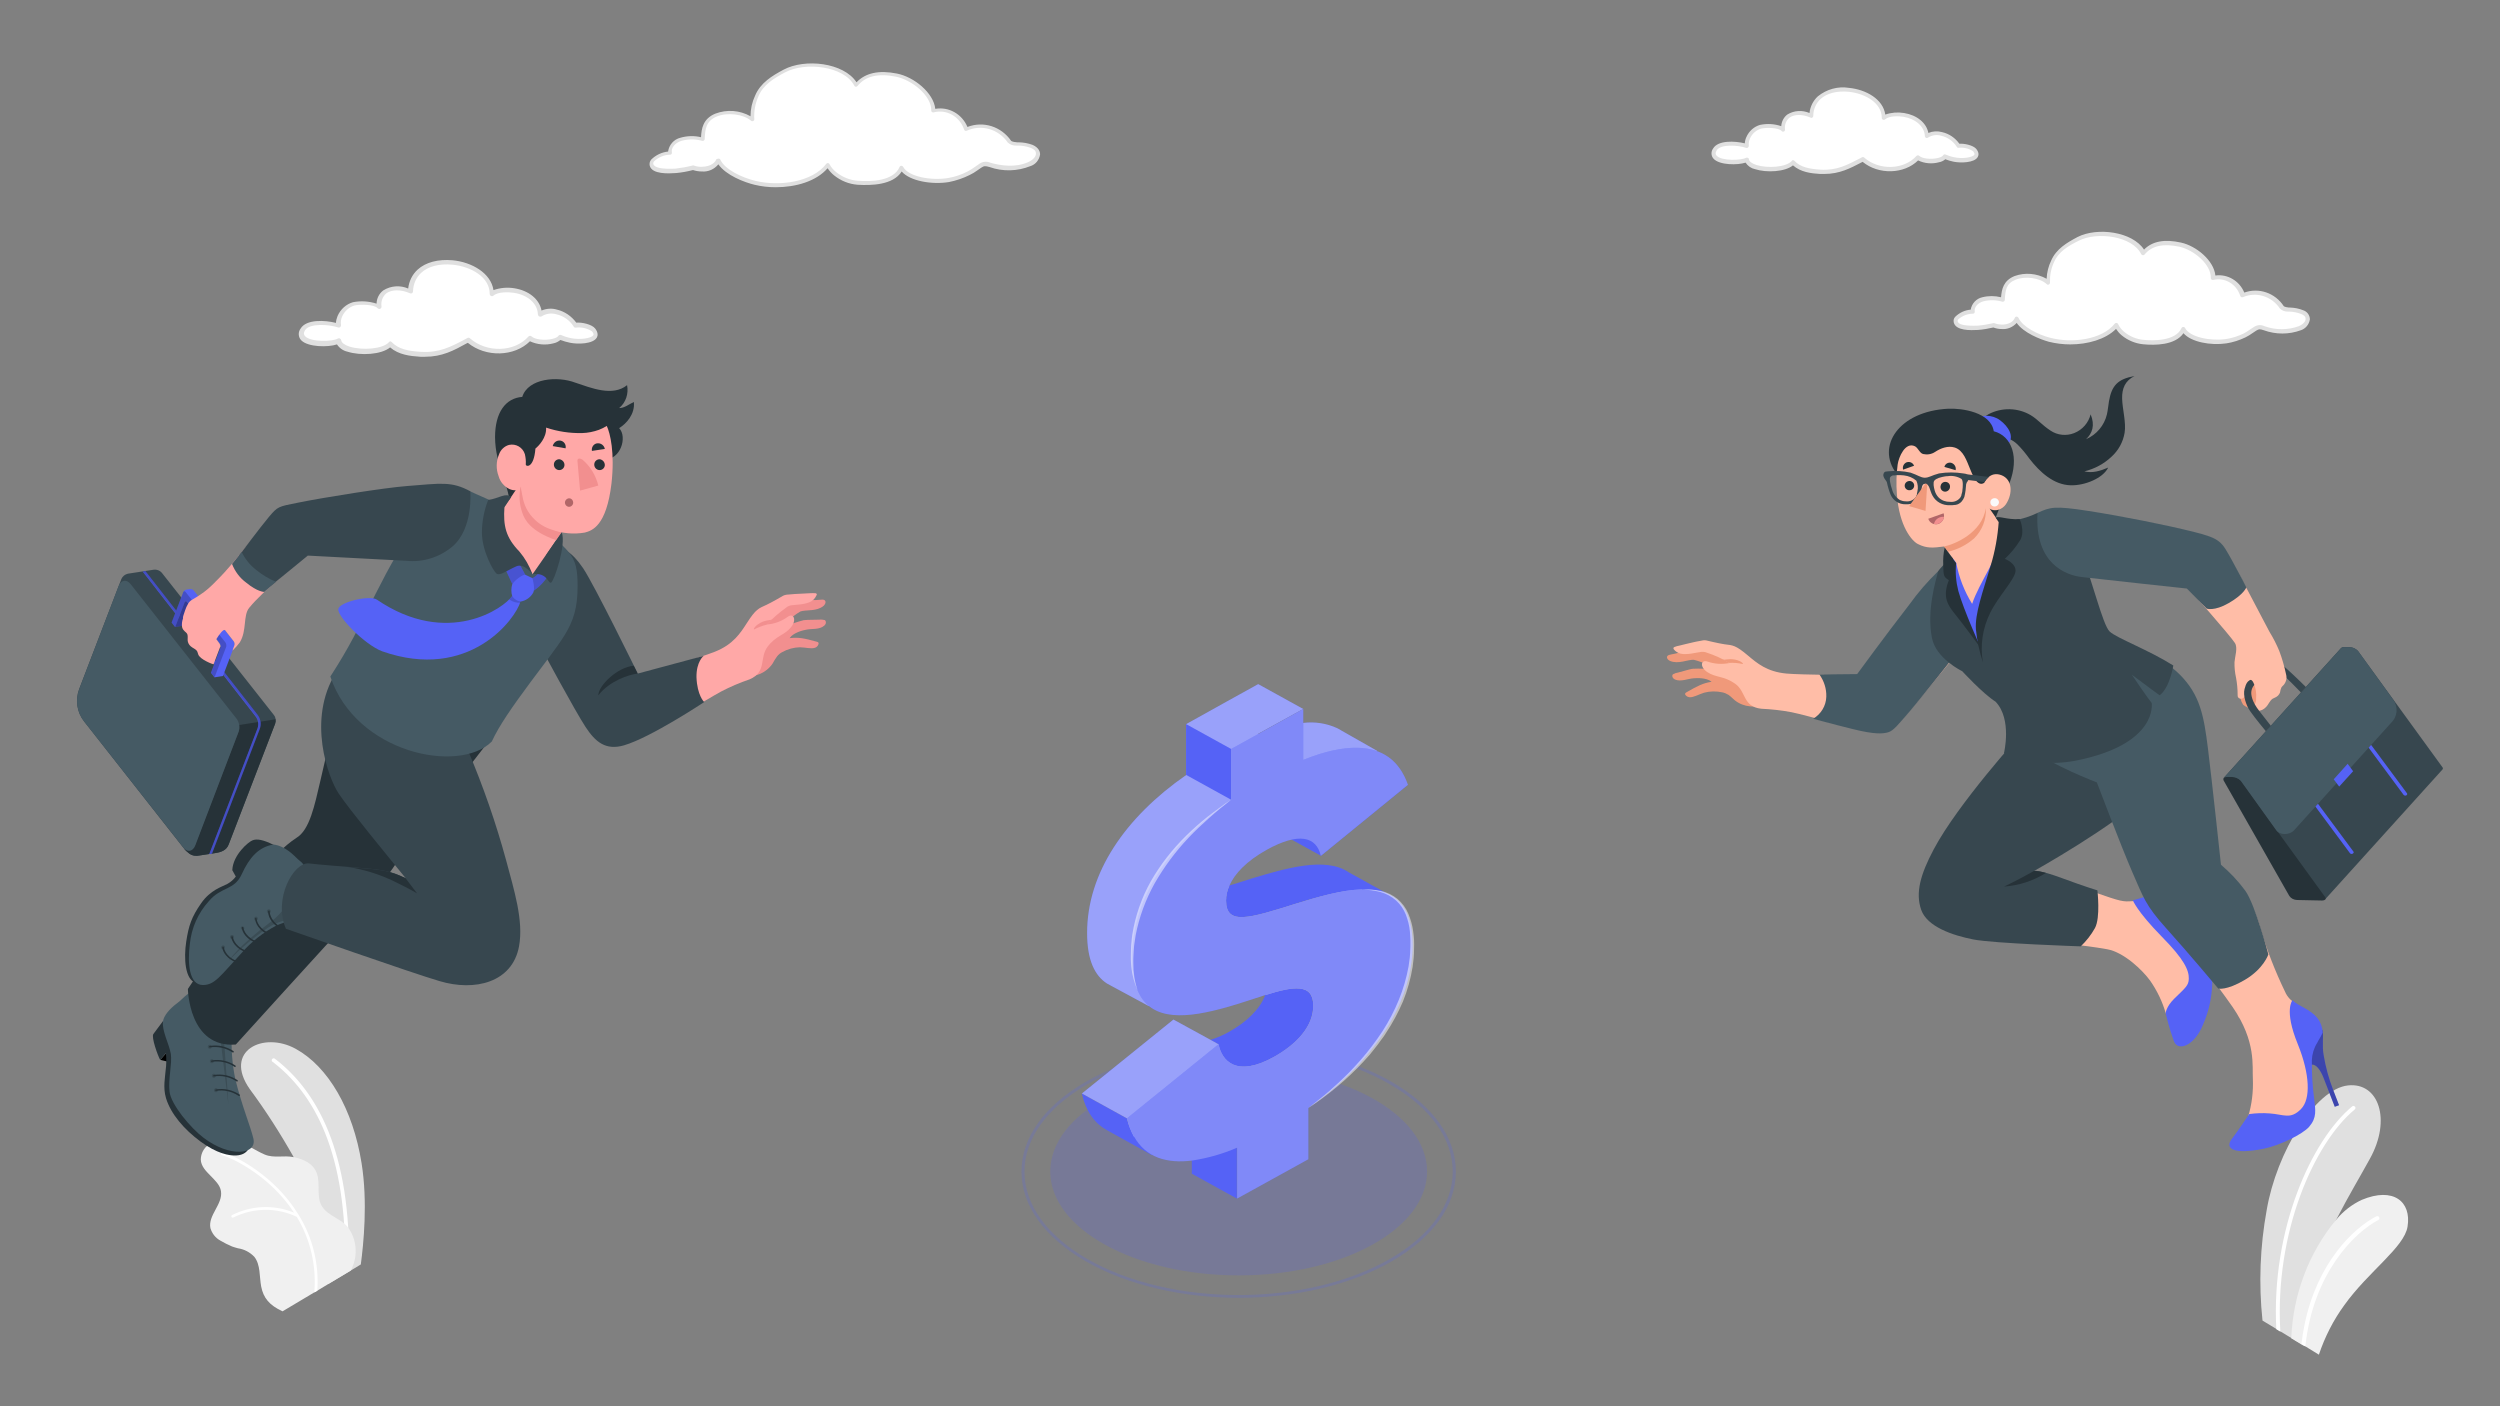 <?xml version="1.0" encoding="utf-8"?>
<!-- Generator: Adobe Illustrator 28.1.0, SVG Export Plug-In . SVG Version: 6.00 Build 0)  -->
<svg version="1.1" id="Layer_1" xmlns="http://www.w3.org/2000/svg" xmlns:xlink="http://www.w3.org/1999/xlink" x="0px" y="0px"
	 viewBox="0 0 1920 1080" style="enable-background:new 0 0 1920 1080;" xml:space="preserve">
<rect x="0" y="0" width="1920" height="1080" fill="#808080" stroke="none"/>
<style type="text/css">
	.st0{opacity:0.2;fill:#5562F6;enable-background:new    ;}
	.st1{opacity:0.2;}
	.st2{fill:#5562F6;}
	.st3{opacity:0.4;fill:#FFFFFF;enable-background:new    ;}
	.st4{opacity:0.25;}
	.st5{fill:#FFFFFF;}
	.st6{opacity:0.5;}
	.st7{fill:#E0E0E0;}
	.st8{fill:#F0F0F0;}
	.st9{fill:#FFBDA7;}
	.st10{fill:#37474F;}
	.st11{fill:#263238;}
	.st12{opacity:0.3;enable-background:new    ;}
	.st13{fill:#455A64;}
	.st14{fill:#F0997A;}
	.st15{fill:#B16668;}
	.st16{fill:#F28F8F;}
	.st17{fill:#FAFAFA;}
	.st18{opacity:0.15;enable-background:new    ;}
	.st19{fill:#FFA8A7;}
	.st20{opacity:0.2;enable-background:new    ;}
	.st21{opacity:0.4;enable-background:new    ;}
</style>
<g id="freepik--money-symbol--inject-414">
	<g id="freepik--shadow--inject-414_00000055696606350998808210000001376242269112851883_">
		<ellipse class="st0" cx="951.3" cy="899.7" rx="144.7" ry="79.8"/>
		<g class="st1">
			<path class="st2" d="M951.3,996.7c-42.6,0-85.2-9.4-117.7-28.2c-31.6-18.3-49.1-42.7-49.1-68.7c0-26,17.4-50.4,49.1-68.8
				c64.9-37.6,170.5-37.6,235.4,0l0,0c31.6,18.3,49.1,42.7,49.1,68.8s-17.4,50.4-49.1,68.8C1036.5,987.3,993.9,996.7,951.3,996.7z
				 M951.3,805c-42.2,0-84.4,9.3-116.5,27.9c-30.9,17.9-48,41.7-48,66.9c0,25.2,17,49,47.9,66.9c64.3,37.2,168.8,37.2,233,0
				c30.9-17.9,48-41.7,48-66.9c0-25.2-17-49-48-66.9C1035.7,814.2,993.5,805,951.3,805L951.3,805z"/>
		</g>
	</g>
	<g id="freepik--money-sign--inject-414">
		<polygon class="st2" points="1014.4,657.2 979.8,638.1 1046.7,583.6 1081.2,602.7 		"/>
		<path class="st2" d="M1035.6,669.8c-17.7-12-48.4-2.9-74.4,4.9c-6.3,2.1-11.9,3.8-17,5.3c-1.6,3.6-2.5,7.6-2.6,11.5
			c0,19.2,17.1,14,54.2,2.3c12.5-4.1,25.3-7.3,38.3-9.6c1.1,9.8,8.3,18.7,36,4.7L1035.6,669.8z"/>
		<polygon class="st2" points="949.9,920.5 915.3,901.4 915.3,862.3 949.9,881.5 		"/>
		<path class="st2" d="M1008.5,772.4c0,15.5-12.2,29.3-30.3,39.4c-28.8,16-40,3-42.5-9.8l-6.1-3.4c4.9-1.5,9.6-3.5,14-6
			c13.7-7.6,24-17.4,28.1-28.5C993.1,757.5,1008.5,754.9,1008.5,772.4z"/>
		<path class="st2" d="M879.9,868c-3.8-2.1-8.2-3.2-12.6-2.9c-0.7-2-1.3-4-1.9-6.2l-34.6-19.1c3.4,14.4,10.3,23.3,19.4,28.2l0,0
			l34.4,19.1C884.6,887,890.6,874.6,879.9,868z"/>
		<path class="st2" d="M995.8,693.9c-37.1,11.7-54.2,16.9-54.2-2.3c0-4,0.9-7.9,2.6-11.5c-25.3,7.5-37.1,8.4-37.1-7.6
			c0-11.8,8.3-26.3,31.2-39.1c24.5-13.6,38.1-10.4,41.5,4.6l66.9-54.5c-0.3-0.8-0.6-1.6-0.9-2.4c4.2-0.9,8.2-2.3,11.9-4.4
			l-27.6-15.7c-0.9-0.5-1.7-1-2.6-1.5l-0.4-0.2l0,0c-8.2-3.8-17.3-5.2-26.3-4.1c-11.9,1.3-23.6,4.4-34.6,9.1v-0.7l34.7-19.1
			l-34.6-19.1l0,0l-23.5,13L911,556.1l0,0v39.1c-46.9,32.6-76.1,75.2-76.1,121.3c0,21,5.9,32.9,15.5,39l0,0l0.5,0.2
			c0.8,0.5,1.7,0.9,2.5,1.4l28.9,15.6c0.8-4.2,0.2-8.6-1.7-12.5c9.2-1.1,18.2-3,27.1-5.7c35.2-10.2,66.4-26.1,66.4-1.2
			c0,3.7-0.7,7.4-2.2,10.9c21.3-6.7,36.7-9.3,36.7,8.2c0,15.5-12.2,29.3-30.3,39.4c-28.8,16-40,3-42.5-9.8l0,0l-6.1-3.4L901.2,783
			l-70.3,56.8l34.6,19.1c1.1,4.9,2.9,9.6,5.3,14c13.5,0.2,29-4.1,44.6-10.5v15.8L970,871V832c47.3-33.4,80.1-78.3,80.1-125.3
			c0.3-8-1.1-16-3.9-23.6C1030.5,683.4,1012.2,688.9,995.8,693.9z"/>
		<path class="st3" d="M995.8,693.9c-37.1,11.7-54.2,16.9-54.2-2.3c0-4,0.9-7.9,2.6-11.5c-25.3,7.5-37.1,8.4-37.1-7.6
			c0-11.8,8.3-26.3,31.2-39.1c24.5-13.6,38.1-10.4,41.5,4.6l66.9-54.5c-0.3-0.8-0.6-1.6-0.9-2.4c4.2-0.9,8.2-2.3,11.9-4.4
			l-27.6-15.7c-0.9-0.5-1.7-1-2.6-1.5l-0.4-0.2l0,0c-8.2-3.8-17.3-5.2-26.3-4.1c-11.9,1.3-23.6,4.4-34.6,9.1v-0.7l34.7-19.1
			l-34.6-19.1l0,0l-23.5,13L911,556.1l0,0v39.1c-46.9,32.6-76.1,75.2-76.1,121.3c0,21,5.9,32.9,15.5,39l0,0l0.5,0.2
			c0.8,0.5,1.7,0.9,2.5,1.4l28.9,15.6c0.8-4.2,0.2-8.6-1.7-12.5c9.2-1.1,18.2-3,27.1-5.7c35.2-10.2,66.4-26.1,66.4-1.2
			c0,3.7-0.7,7.4-2.2,10.9c21.3-6.7,36.7-9.3,36.7,8.2c0,15.5-12.2,29.3-30.3,39.4c-28.8,16-40,3-42.5-9.8l0,0l-6.1-3.4L901.2,783
			l-70.3,56.8l34.6,19.1c1.1,4.9,2.9,9.6,5.3,14c13.5,0.2,29-4.1,44.6-10.5v15.8L970,871V832c47.3-33.4,80.1-78.3,80.1-125.3
			c0.3-8-1.1-16-3.9-23.6C1030.5,683.4,1012.2,688.9,995.8,693.9z"/>
		<path class="st2" d="M1046.1,683.1c-15.7,0.3-34,5.8-50.3,10.8c-37.1,11.7-54.2,16.9-54.2-2.3c0-4,0.9-7.9,2.6-11.5
			c4-9,12.8-18.6,28.7-27.5c24.4-13.5,38.1-10.3,41.5,4.7l66.9-54.6c-6.5-18.5-19.4-28-38.7-28.4c-11.6-0.3-25.6,2.8-41.7,9.3v-39.1
			l-34.6,19.2l-20.6,11.4v39.1c-46.9,32.6-76.2,75.2-76.2,121.3c-0.3,8.5,1.1,17.1,4.2,25.1c10.3,24.7,38.7,21.3,68.6,12.9
			c10.5-3,20.7-6.5,29.7-9.4c21.3-6.7,36.7-9.3,36.7,8.2c0,15.5-12.2,29.3-30.3,39.4c-28.8,16-40,3-42.5-9.8l-70.3,56.9
			c1.1,4.9,2.9,9.6,5.3,14c9.2,16.4,25.5,20.9,44.6,18.5c11.9-1.8,23.6-5.1,34.6-9.9v39.1l54.7-30.2v-39.4
			c47.3-33.3,80.1-78.3,80.1-125.3C1084.7,692,1067.9,682.6,1046.1,683.1z"/>
		<g class="st4">
			<path class="st5" d="M1046.1,683.1c-15.7,0.3-34,5.8-50.3,10.8c-37.1,11.7-54.2,16.9-54.2-2.3c0-4,0.9-7.9,2.6-11.5
				c4-9,12.8-18.6,28.7-27.5c24.4-13.5,38.1-10.3,41.5,4.7l66.9-54.6c-6.5-18.5-19.4-28-38.7-28.4c-11.6-0.3-25.6,2.8-41.7,9.3
				v-39.1l-34.6,19.2l-20.6,11.4v39.1c-46.9,32.6-76.2,75.2-76.2,121.3c-0.3,8.5,1.1,17.1,4.2,25.1c10.3,24.7,38.7,21.3,68.6,12.9
				c10.5-3,20.7-6.5,29.7-9.4c21.3-6.7,36.7-9.3,36.7,8.2c0,15.5-12.2,29.3-30.3,39.4c-28.8,16-40,3-42.5-9.8l-70.3,56.9
				c1.1,4.9,2.9,9.6,5.3,14c9.2,16.4,25.5,20.9,44.6,18.5c11.9-1.8,23.6-5.1,34.6-9.9v39.1l54.7-30.2v-39.4
				c47.3-33.3,80.1-78.3,80.1-125.3C1084.7,692,1067.9,682.6,1046.1,683.1z"/>
		</g>
		<g class="st6">
			<path class="st5" d="M1004.6,851.1c7.3-5.8,14.7-11.4,21.4-17.8c3.5-3,6.7-6.4,10-9.5c1.6-1.6,3.1-3.4,4.7-5
				c1.6-1.7,3.1-3.4,4.6-5.1c6-6.9,11.5-14.2,16.5-21.8c4.9-7.6,9.1-15.7,12.5-24c3.4-8.3,5.9-17,7.5-25.8l0.9-6.6
				c0.3-2.2,0.3-4.5,0.4-6.7c0-1.1,0.2-2.2,0.1-3.4v-3.3c0-2.2-0.3-4.4-0.4-6.7c-0.4-4.4-1.5-8.7-3.1-12.9
				c-1.6-4.1-4.2-7.9-7.5-10.9c-3.4-3-7.5-5.3-12-6.5c-4.5-1.2-9.2-1.8-14-1.9c4.8-0.3,9.5,0,14.2,1c4.8,1,9.2,3.2,12.9,6.2
				c3.6,3.1,6.5,7,8.3,11.3c1.8,4.3,3.1,8.8,3.7,13.4c0.3,2.3,0.6,4.6,0.7,6.9c0.1,2.3,0.1,4.6,0,6.9c-0.1,2.3,0,4.6-0.3,6.9
				l-0.8,6.8c-1.5,9.1-3.9,17.9-7.4,26.5c-3.6,8.5-8,16.6-13.1,24.3c-1.2,2.1-2.6,3.8-4,5.7c-1.3,1.9-2.7,3.8-4.2,5.6l-4.3,5.4
				l-4.7,5.2C1034.7,828.8,1020.3,840.8,1004.6,851.1z"/>
		</g>
		<g class="st6">
			<path class="st5" d="M945.5,614.2l-8.6,6.9c-2.8,2.4-5.7,4.7-8.4,7.2c-5.5,4.9-10.8,9.9-15.8,15.2c-10,10.6-18.6,22.2-25.8,34.7
				c-7,12.5-12,26-14.7,40c-0.3,1.8-0.5,3.5-0.8,5.3c-0.3,1.8-0.5,3.5-0.6,5.3c-0.2,3.6-0.5,7.1-0.4,10.7c-0.1,7.2,1,14.3,3.3,21.1
				c-3-6.7-4.7-13.8-5.1-21.1c-0.3-3.6,0-7.2,0-10.9c0-1.8,0.2-3.6,0.4-5.4c0.2-1.8,0.3-3.6,0.6-5.4c2.3-14.4,7.1-28.3,14.3-41.1
				c7.3-12.7,16.4-24.4,27-34.8c5.3-5.2,10.8-10.1,16.6-14.7c2.9-2.3,5.9-4.4,8.9-6.7C939.3,618.2,942.4,616.2,945.5,614.2z"/>
		</g>
		<polygon class="st2" points="945.5,614.2 910.9,595.1 910.9,556.1 945.5,575.2 		"/>
	</g>
</g>
<g id="freepik--Plants--inject-414">
	<g id="freepik--plants--inject-414">
		<path class="st7" d="M1803.3,833.6c-25.2,2.7-55,51.4-62.5,95.8c-5.1,28-6.2,56.5-3.2,84.8l10.6,6.4l3.1,1.9l8.6,5.2l7.6,4.6
			l1.5,0.9l0.7-15.2l0,0v-0.3l0,0v-2.2c-1.9-22.1,10.7-52,24.6-78.9c9.3-18.1,19.2-34.6,25.8-46.7
			C1836.8,859.8,1826.8,831.1,1803.3,833.6z"/>
		<path class="st5" d="M1808.4,852.1c-31,25.7-61.6,94.2-57.1,170.6l-3.1-1.9c-4-76.6,27-145.2,58.3-171.1c0.6-0.5,1.5-0.5,2.1,0.2
			c0,0,0,0.1,0.1,0.1C1809.2,850.6,1809.1,851.5,1808.4,852.1C1808.4,852.1,1808.4,852.1,1808.4,852.1z"/>
		<path class="st8" d="M1770.5,1034L1770.5,1034l10.4,6.4c4.6-13.7,11.1-26.5,19.5-38c18.4-25.8,46.2-44.5,48.6-60.4
			c3.1-19.1-10.8-30.7-35.2-20.5c-7.5,3.5-14.2,8.7-19.6,15.2c-21.1,25.4-33.2,57.6-34.5,91.1l7.6,4.6l1.5,0.9L1770.5,1034z"/>
		<path class="st5" d="M1770.5,1034L1770.5,1034c6-56.6,38.2-87.8,56-97c0.8-0.4,1.1-1.3,0.7-2.1c-0.3-0.8-1.2-1.1-2-0.8
			c0,0,0,0-0.1,0c-17.7,9.1-45.7,35.9-55.3,83.7l0,0c-1,4.7-1.7,9.5-2.3,14.3l1.5,0.9L1770.5,1034z"/>
	</g>
	<g id="freepik--plants--inject-414_00000153684233797445847140000007491540246255241617_">
		<path class="st7" d="M277.1,971.1l-7.6,4.6L252,986.2c0-37.9-12.2-70.9-26.5-97.6c-10.2-18.1-21.4-35.6-33.7-52.2
			c-20.5-29.3,10.4-44.6,35.3-30.9s44,46.3,50.6,87.9C282.5,923.2,279.2,955.4,277.1,971.1z"/>
		<path class="st5" d="M266.2,975.5h0.3c0.8,0,1.5-0.7,1.5-1.5c0,0,0,0,0,0c1.8-89.9-24.8-136.4-56.9-160.9
			c-0.7-0.5-1.6-0.4-2.1,0.3c0,0,0,0,0,0c-0.5,0.7-0.4,1.6,0.3,2.1c0,0,0,0,0.1,0c31.7,24.2,57.5,69.7,55.6,158.3
			C265,974.7,265.5,975.4,266.2,975.5z"/>
		<path class="st8" d="M269.4,975.8L252,986.2l-8.4,5.1l-2.3,1.3l-24.3,14.5c-10.2-4.7-14.7-10.3-16.4-19
			c-1.5-7.8-0.4-16.7-5.3-22.9c-3.4-3.5-7.7-5.8-12.5-6.5c-1.6-0.4-3.1-0.9-4.6-1.4c-3.1-1.3-6.2-2.9-9.1-4.6
			c-3.6-2-6.3-5.4-7.5-9.5c-2-9.9,9.7-18.4,8.1-28.4c-0.7-4.7-4.6-8.3-8.1-11.9c-3.5-3.6-7.2-7.2-7.4-12.4c0.1-4.6,2.3-8.9,6.1-11.4
			c6.5-4.3,14.6-5.3,21.9-2.7c7.4,2.4,13.9,7.2,21.1,10.3c7.2,3,14.7,0.4,22.2,2h0.3c7.3,1.7,15,4.7,17.7,12.9
			c2.6,8.2-0.7,17.8,3.8,24.9c5,7.9,15.6,9.4,20.8,17.3C274.4,953.4,274.8,965.7,269.4,975.8z"/>
		<path class="st5" d="M243.7,991.3l-2.3,1.3c1.7-20.4-3-40.8-13.5-58.1c-15.5-7.3-33.3-7.1-48.6,0.5c-0.2,0.1-0.4,0.2-0.6,0.2
			c-0.4,0-0.7-0.2-0.9-0.5c-0.3-0.5-0.1-1.2,0.4-1.5c0,0,0,0,0,0c14.9-7.5,32.2-8.2,47.6-1.9c-17.8-27.3-45.6-41.3-55.2-44.1
			c-0.6-0.2-0.9-0.8-0.8-1.4c0.1-0.6,0.7-0.9,1.3-0.8c0,0,0,0,0,0c10.2,2.9,40,18.1,58.1,47.8c0.1,0.1,0.3,0.3,0.3,0.5
			C240.2,950.5,245.1,970.9,243.7,991.3z"/>
	</g>
</g>
<g id="freepik--Clouds--inject-414">
	<g id="freepik--Cloud--inject-414">
		<path class="st5" d="M1446.5,90.6c0-11.9-12.5-20.2-26.7-21.7c-16.7-1.6-28.6,6.1-29,19.9c-10.9-4.7-22.5-1.7-21.6,10.8
			c-2.8-3.4-13.5-3.3-17.4-2.4c-4.2,1.2-7.7,4.3-9.5,8.4c-0.9,2-1.2,4.2-1,6.4c-6.4-2.2-20.8-3.6-24.3,2.6
			c-6.5,10.8,19.3,11.2,24.5,7.9c1.1,8.4,28.8,9.8,35.5,2c5.2,5.5,12.8,6.7,20.8,7.2c13.7,0.8,22.1-4,32.8-9.7
			c11.6,10.3,31.8,10.5,42.2-1.3c2.7,2.6,10,3.4,15.9,2c3.9-0.9,4.8-2.7,4.8-2.7c2.2,1,4.6,1.8,6.9,2.2c7.6,1.7,21.8,0,15.8-7.2
			c-3.7-2.7-8.1-3.8-12.5-3.2c-3.3-6.8-16.6-13.2-24.3-7.4c-0.3-8.2-7.5-14.7-17.7-16.3C1458.7,87.7,1450.5,87.2,1446.5,90.6z"/>
		<path class="st7" d="M1401,133.6h-3.2c-6.9-0.4-14.9-1.4-20.8-6.6c-6,5-20.3,5.8-29.2,2.9c-2.9-0.6-5.5-2.4-7.2-5
			c-6,2-19.9,2-24.5-2.9c-2.1-2.2-2.2-5.6-0.4-8c3.8-6.4,16.7-5.8,24.3-3.9c0.1-1.7,0.5-3.3,1.2-4.8c2-4.6,5.9-8.1,10.6-9.4
			c5.4-1.1,10.9-0.8,16.2,1c0.2-3.5,1.9-6.8,4.6-8.9c5.2-3.2,11.5-3.6,17.1-1.2c0.5-4.9,2.8-9.5,6.4-12.8c6.8-5.5,15.5-7.9,24-6.5
			c13,1.3,26.1,8.6,27.8,20.5c4.6-1.6,9.6-2,14.4-1.2c10,1.6,17.2,7.6,18.7,15.3c3.4-1.4,7.1-1.6,10.6-0.6c5.3,1.2,10,4.4,13.2,8.9
			c3.9-0.3,10.6,1.2,12.9,3.9s2,5,1.2,6.3c-2.5,4.5-13.2,4.7-18.5,3.6c-2.2-0.4-4.3-1.1-6.4-1.9c-1.4,1.2-3,2-4.8,2.3
			c-5.4,1.5-11.1,1-16.1-1.4c-10.7,10.6-30.3,11.2-42.6,1.1l-0.4,0.2C1420.9,129.3,1412.8,133.6,1401,133.6z M1377,123
			c0.4,0,0.8,0.2,1.1,0.5c4.6,4.9,11.3,6.2,19.9,6.8c12.7,0.8,20.6-3.6,30.7-8.8l1.3-0.7c0.6-0.3,1.2-0.2,1.7,0.2
			c11.4,10.1,30.5,9.5,40.1-1.2c0.3-0.3,0.7-0.5,1.1-0.5c0.4-0.1,0.8,0.1,1.1,0.4c2,2,8.7,3,14.5,1.6c3-0.7,3.8-1.9,3.8-2
			c0.4-0.7,1.2-0.9,1.9-0.6c2.2,0.9,4.5,1.7,6.8,2.1c5.9,1.3,13.9,0.2,15.3-2c0.4-0.7-0.3-1.8-0.9-2.6c-3.3-2.2-7.2-3.1-11-2.7
			c-0.7,0.2-1.4-0.2-1.7-0.9c-2.7-4.2-6.9-7.2-11.7-8.3c-3.4-1.1-7.2-0.6-10.3,1.4c-0.7,0.5-1.6,0.4-2.1-0.3
			c-0.2-0.3-0.3-0.6-0.3-0.9c-0.3-7.2-6.9-13.2-16.4-14.8c-3.5-0.6-10.9-0.9-14.2,2c-0.7,0.6-1.6,0.5-2.2-0.2
			c-0.2-0.3-0.4-0.6-0.3-1c0-11.5-12.8-18.7-25.3-20c-9.2-0.9-16.9,1.1-21.8,5.6c-3.5,3.3-5.5,8-5.5,12.9c0,0.5-0.3,1-0.7,1.3
			c-0.4,0.3-1,0.3-1.4,0c-6.3-2.7-12.4-2.6-16.1,0c-2.7,2.2-4,5.6-3.5,9.1c0.1,0.7-0.3,1.3-0.9,1.6c-0.6,0.3-1.3,0.1-1.7-0.4
			c-2.2-2.6-11.9-2.8-15.8-1.8c-3.7,1.1-6.8,3.8-8.5,7.5c-0.8,1.7-1.1,3.7-0.9,5.6c0,0.5-0.2,1.1-0.6,1.4c-0.4,0.3-0.9,0.4-1.4,0.3
			c-6.3-2.2-19.7-3.1-22.7,1.9c-1.3,2.2-0.7,3.4,0,4.1c4,4.2,19,3.6,22.5,1.6c0.5-0.2,1-0.2,1.5,0c0.5,0.2,0.8,0.7,0.8,1.2
			c0.2,1.6,2.3,3.2,5.7,4.3c8.5,2.7,22.9,1.8,27.2-3.1C1376.2,123.2,1376.6,123,1377,123L1377,123z"/>
	</g>
	<g id="freepik--cloud--inject-414">
		<path class="st5" d="M377.5,225.9c0-13.3-13.9-22.6-29.9-24.2c-18.7-1.8-32,6.8-32.4,22.2c-12.3-5.2-25.2-1.9-24.3,12.1
			c-3.2-3.8-15.1-3.6-19.4-2.6c-4.7,1.4-8.6,4.8-10.7,9.4c-1.1,2.2-1.4,4.8-1.1,7.2c-7.2-2.4-23.4-3.9-27.4,2.9
			c-7.2,12.2,21.6,12.5,27.5,8.9c1.2,9.4,32.2,10.8,39.8,2.3c5.9,6.1,14.3,7.5,23.4,8.1c15.3,0.9,24.7-4.4,36.7-10.8
			c13,11.5,35.5,11.7,47.3-1.4c3,2.9,11.2,3.8,17.8,2.2c4.3-1.1,5.4-3,5.4-3c2.6,1.1,5.2,2,8,2.5c8.5,1.8,24.3,0,17.7-8.1
			c-2.3-2.7-10.4-4.4-14.1-3.6c-3.7-7.6-18.6-14.8-27.1-8.4c-0.3-9.2-8.4-16.4-19.8-18.1C391,222.6,381.8,222.1,377.5,225.9z"/>
		<path class="st7" d="M326.4,274c-1.1,0-2.3,0-3.5,0c-7.9-0.5-16.7-1.5-23.3-7.2c-6.7,5.6-22.7,6.5-32.7,3.3
			c-3.3-0.7-6.2-2.7-8.1-5.6c-6.7,2.3-22.3,2.2-27.5-3.2c-2.3-2.4-2.5-6.3-0.4-9c4.3-7.2,18.7-6.5,27.1-4.3c0.1-1.9,0.6-3.7,1.3-5.4
			c2.3-5.2,6.6-9,11.8-10.5c6-1.2,12.2-0.8,18.1,1.1c0.1-4.1,2-7.8,5.2-10.2c5.8-3.6,12.9-4.1,19.1-1.4c0.6-5.6,3.1-10.7,7.2-14.5
			c6.2-5.7,15.8-8.2,27-7.2c14.5,1.4,29.3,9.7,31.3,22.9c5.2-1.8,10.7-2.3,16.1-1.4c11.2,1.8,19.2,8.5,20.8,17.1
			c3.8-1.6,8-1.9,11.9-0.7c5.9,1.4,11.1,5,14.8,10c4.3-0.4,11.9,1.3,14.4,4.4c2.5,3.1,2.2,5.6,1.4,7c-2.8,5.1-14.8,5.3-20.8,4
			c-2.4-0.5-4.8-1.2-7.2-2.1c-1.6,1.3-3.4,2.2-5.4,2.6c-6,1.6-12.4,1-18-1.6c-11.9,11.9-33.9,12.5-47.7,1.2l-0.5,0.2
			C348.5,269.2,339.6,274,326.4,274z M299.6,262.2c0.5,0,0.9,0.2,1.2,0.5c5.2,5.4,12.6,6.9,22.3,7.5c14.2,0.9,23.1-3.8,34.4-9.8
			l1.5-0.8c0.6-0.4,1.4-0.3,1.9,0.2c12.8,11.3,34.2,10.8,44.9-1.3c0.3-0.3,0.8-0.6,1.2-0.6c0.5,0,0.9,0.2,1.3,0.5
			c2.2,2.2,9.7,3.4,16.2,1.8c3.5-0.8,4.3-2.2,4.3-2.2c0.5-0.8,1.4-1,2.2-0.7c2.4,1.1,5,1.9,7.6,2.4c6.5,1.4,15.6,0.2,17.1-2.3
			c0.5-0.8-0.3-2-1-2.9c-3.7-2.4-8-3.4-12.3-2.9c-0.8,0.2-1.6-0.2-1.9-0.9c-3-4.8-7.8-8.1-13.1-9.3c-3.9-1.2-8-0.6-11.5,1.6
			c-0.6,0.3-1.2,0.3-1.8,0c-0.6-0.3-0.9-0.9-1-1.6c-0.3-8.2-7.6-14.8-18.3-16.5c-3.9-0.6-12.3-1-15.9,2.2c-0.5,0.4-1.2,0.5-1.8,0.2
			c-0.6-0.3-1-0.9-1-1.6c0-12.9-14.3-21-28.4-22.4c-10.2-1-18.9,1.2-24.3,6.3c-3.9,3.6-6.1,8.8-6.2,14.2c0,0.6-0.3,1.1-0.8,1.4
			c-0.5,0.3-1.1,0.3-1.6,0c-6.9-3-13.9-2.9-18,0c-2.9,2.4-4.4,6.3-3.8,10.2c0.1,1-0.6,1.8-1.6,1.9c-0.5,0-1.1-0.2-1.4-0.6
			c-2.4-2.9-13.3-3.1-17.7-2.1c-4.2,1.2-7.6,4.3-9.5,8.4c-0.9,2-1.3,4.3-0.9,6.6c0.1,0.6-0.2,1.2-0.6,1.6c-0.5,0.4-1.1,0.5-1.6,0.3
			c-6.9-2.4-22.1-3.4-25.4,2.1c-1.5,2.5-0.8,3.6,0,4.6c4.4,4.7,21.3,4.2,25.2,1.8c0.5-0.3,1.1-0.3,1.6,0c0.5,0.3,0.9,0.8,1,1.4
			c0.2,1.8,2.6,3.6,6.4,4.8c9.5,3,25.7,2,30.4-3.6c0.3-0.4,0.8-0.6,1.3-0.6L299.6,262.2z"/>
	</g>
	<g id="freepik--cloud--inject-414_00000095313182398765620440000009186952944387591071_">
		<path class="st5" d="M1768,239.6c-3.3-1.3-6.9-2-10.4-2c-3.5-0.3-4.4-1-5.1-1.7c-6.7-10.1-19.3-14-30.2-9.3
			c-3.1-9.9-12.9-15.7-22.7-13.3c0.4-10.8-13.1-22.8-25.3-25.3c-11.6-2.6-21.8-1.5-28.4,6.5c-7.1-14.5-35-18.5-50-10.8
			c-8.7,4.4-16,8.9-19.6,17.2c-2.4,5.1-3.5,10.7-3.3,16.4c-5.9-5.4-17.6-6.8-25.5-3.6c-8.4,3.4-9.1,10.1-9.5,16.8
			c-5-1.5-10.3-1.6-15.4-0.3c-5.3,1.7-8.4,6-7.6,9.5c-4.2-0.3-14.3,3.3-13.1,8c1.3,5.2,12.8,4.7,17,4.5c4-0.3,8-1,12-2
			c2,0.8,4.1,1.2,6.3,1.2c7.3,0,10.4-3.3,11.6-6.1c3.5,7.8,16.2,13.8,25.2,16.2c16.9,4.5,40.8,1.7,51.2-11.4c1.2,2.5,2.9,4.7,5,6.4
			c4.5,3.7,9.9,6,15.6,6.6c6.9,0.7,25.5,1.6,30.8-9.9c3.7,7.6,20.3,11.1,32.9,9.2c4.9-0.8,9.6-2.3,14.1-4.4c2.8-1.5,5.5-3.2,8.1-5.1
			c2.1-1.5,4.7-1.6,6.9-0.5c8.9,3.2,18.7,3.1,27.6-0.3C1773.2,248.8,1774.6,242.7,1768,239.6z"/>
		<path class="st7" d="M1589.9,264.5c-5.5,0-11-0.7-16.3-2c-6.9-1.9-19.5-6.9-24.8-14.5c-2.9,3.3-7.2,5.1-11.5,4.7
			c-2.2,0-4.3-0.4-6.4-1.2c-3.9,0.9-7.8,1.6-11.8,1.9c-5.7,0.3-17,0.7-18.6-5.7c-0.4-1.6,0-3.3,1.1-4.4c3.3-3.2,7.4-5.1,11.9-5.5
			c0.8-4.7,4.3-8.5,8.9-9.5c4.7-1.2,9.7-1.2,14.4,0c0.5-6,1.7-12.8,10.4-16.3c8.1-2.9,17-2.1,24.6,2.1c0.2-4.9,1.4-9.7,3.5-14
			c3.9-9,12.2-13.8,20.3-18.1c15.2-7.7,42.1-4.1,51,9.7c6.4-6.5,15.8-8.2,28.4-5.4c11.9,2.6,25.3,13.9,26.4,25.3
			c9.4-1.3,18.5,4.1,22.2,13.1c11.2-4,23.6,0.2,30.3,10.4c0,0,0.7,0.8,4,1.1h0.9c3.4,0.1,6.9,0.8,10.1,2.1l0,0
			c2.9,0.9,5,3.7,5.1,6.9c-0.6,4-3.3,7.2-6.9,8.4c-9.2,3.4-19.3,3.4-28.6,0c-3-1-3.7-0.9-5.7,0.3l-2.7,1.8c-1.8,1.3-3.6,2.4-5.6,3.4
			c-4.6,2.2-9.5,3.8-14.6,4.6c-12.1,1.8-27.2-1-33-7.8c-6.4,9.3-21.9,9.4-31,8.5c-6-0.6-11.8-3-16.5-6.9c-1.7-1.4-3.1-3.1-4.3-4.9
			C1617,260.7,1603.3,264.5,1589.9,264.5z M1548.8,243.2c0.6,0,1.1,0.4,1.4,0.9c3.1,6.9,14.7,12.8,24.3,15.3
			c16.6,4.4,39.8,1.6,49.6-10.8c0.3-0.4,0.8-0.7,1.4-0.6c0.5,0.1,1,0.4,1.2,0.9c1.1,2.3,2.7,4.3,4.6,5.9c4.2,3.5,9.4,5.7,14.8,6.2
			c7.2,0.7,24.6,1.2,29.3-9c0.2-0.6,0.8-0.9,1.4-0.9c0.6,0,1.1,0.3,1.4,0.9c3.5,6.9,19.3,10.1,31.3,8.4c4.7-0.7,9.3-2.2,13.7-4.3
			c1.7-0.9,3.4-2,4.9-3.1c0.9-0.6,1.8-1.2,2.8-1.8c2.4-1.7,5.5-2,8.2-0.7c8.6,3.1,17.9,3.1,26.4,0c3.2-1.4,5.2-3.6,5.2-5.5
			s-1.1-2.9-3.5-3.9l0,0c-2.9-1.1-5.9-1.7-9-1.8h-1c-2.3,0.1-4.5-0.7-6.2-2.3c-6.3-9.5-18.1-13.2-28.4-8.8c-0.8,0.3-1.7,0-2-0.8
			c0-0.1-0.1-0.2-0.1-0.2c-2.9-9.1-11.9-14.4-20.8-12.2c-0.8,0.2-1.6-0.4-1.8-1.2c0-0.1,0-0.2,0-0.4c0.3-10.2-12.9-21.4-24-23.9
			c-12.5-2.7-21.3-0.8-26.9,6c-0.3,0.4-0.8,0.6-1.4,0.5c-0.5-0.1-0.9-0.4-1.2-0.9c-6.7-13.7-33.6-17.5-48-10.2
			c-8,4-15.4,8.3-18.9,16.4c-2.3,4.9-3.3,10.3-3.1,15.8c0,0.6-0.4,1.2-0.9,1.4c-0.5,0.3-1.2,0.2-1.6-0.3c-5.2-4.8-16.4-6.4-23.9-3.4
			c-7.5,3-7.8,8.1-8.3,15.4c0,0.5-0.2,0.9-0.6,1.2c-0.4,0.3-0.8,0.4-1.3,0.3c-4.7-1.4-9.8-1.5-14.6-0.3c-4.8,1.4-7.1,5.1-6.6,7.6
			c0.1,0.5,0,1-0.3,1.4c-0.3,0.4-0.8,0.6-1.3,0.5c-4,0.1-7.9,1.6-11,4.3c-0.6,0.8-0.6,1.3-0.5,1.6c0.6,2.6,5.8,3.6,15.3,3.3
			c4-0.3,8-1,11.9-1.9c0.3-0.1,0.7-0.1,1,0c1.8,0.7,3.6,1,5.5,1.1c5.2,0,8.8-1.9,10.2-5.2c0.2-0.6,0.8-1,1.4-1L1548.8,243.2z"/>
	</g>
	<g id="freepik--cloud--inject-414_00000143607071121749601900000004417757410030450587_">
		<path class="st5" d="M792.4,112.7c-3.7-1.3-7.6-2-11.6-2c-3.7-0.2-4.9-1-5.7-1.8C767.6,98,753.8,94,742,99.4
			c-3.6-10.7-14.5-16.8-25.1-14c0-12.1-14.9-24.7-28.2-27.4c-12.8-2.6-23.9-1.2-31,7.7c-8.1-15.7-38.7-19.5-55.1-10.8
			c-9.4,5-17.4,10.1-21.2,19.3c-2.5,5.7-3.6,11.9-3.2,18.1c-6.6-5.8-19.5-7.2-28-3.6c-9.2,3.9-9.8,11.2-10.1,18.6
			c-5.5-1.6-11.4-1.6-16.9,0c-5.8,1.9-9.1,6.8-8.2,10.6c-4.6,0-15.6,3.9-14.2,9c1.5,5.7,14.1,4.8,18.8,4.6c4.4-0.5,8.8-1.3,13.1-2.4
			c2.2,0.8,4.6,1.2,6.9,1.2c8-0.2,11.4-3.9,12.6-7c4.1,8.5,18.1,14.7,28,17.1c18.6,4.6,44.8,1,55.9-13.6c1.4,2.7,3.3,5,5.7,6.9
			c5,4,11.1,6.4,17.4,6.9c7.6,0.6,28.1,1.2,33.6-11.5c4.2,8.3,22.5,11.7,36.3,9.4c5.3-1,10.5-2.7,15.4-5.2c3-1.8,6-3.7,8.8-5.8
			c2.2-1.7,5.1-1.9,7.6-0.7c9.8,3.4,20.5,3.2,30.2-0.7C798.2,122.7,799.7,115.9,792.4,112.7z"/>
		<path class="st7" d="M595.8,143.8c-5.5,0-11-0.6-16.3-1.9c-7.9-1.9-21.8-7.2-27.8-15.7c-3.1,3.8-7.8,5.9-12.6,5.5
			c-2.4,0-4.7-0.4-6.9-1.1c-4.2,1.1-8.6,1.9-12.9,2.3c-5.7,0.4-18.5,1.1-20.3-5.6c-0.4-1.7,0-3.4,1.1-4.7c3.5-3.5,8.1-5.7,13-6.2
			c0.7-5.2,4.5-9.4,9.4-10.6c5.2-1.5,10.7-1.7,15.9-0.4c0.3-6.6,1.5-14.2,10.9-18.1c8.9-3.4,18.8-2.7,27.1,2
			c0-5.5,1.2-10.9,3.5-15.8c4.1-9.9,13.1-15.3,21.9-20c16.5-8.8,46.2-5.4,56,9.7c6.9-7.2,17.1-9.5,31.1-6.7
			c13.1,2.6,28.1,14.8,29.4,27.1c10.3-1.8,20.5,3.9,24.7,13.9c12.2-4.7,25.9-0.4,33.5,10.6c0.2,0.2,0.9,0.9,4.6,1.2h1
			c3.7,0,7.5,0.7,11,2c4.9,2.2,5.7,5.5,5.7,7.2c-0.6,4.3-3.5,7.9-7.5,9.1c-10,4-21.1,4.3-31.3,0.7c-3.5-1-4.2-0.9-6.4,0.5l-2.9,2
			c-1.9,1.4-3.9,2.6-6,3.6c-5,2.5-10.3,4.3-15.8,5.4c-13,2.2-30.1-0.7-36.4-8.1c-6.6,10.6-23.8,10.8-33.8,10.2
			c-6.6-0.5-12.9-3-18.1-7.2c-1.9-1.5-3.6-3.4-5-5.5C626.9,139.3,611,143.8,595.8,143.8z M551.9,121.8c0.6,0,1.1,0.3,1.3,0.8
			c3.5,7.6,16.5,13.8,27,16.3c18.4,4.5,43.9,0.9,54.4-13.1c0.3-0.4,0.8-0.6,1.3-0.6c0.5,0.1,0.9,0.4,1.1,0.8
			c1.3,2.5,3.1,4.6,5.3,6.3c4.8,3.8,10.5,6.1,16.5,6.5c10,0.8,27.4,0.4,32.1-10.6c0.2-0.5,0.7-0.9,1.3-0.9c0.6,0,1.1,0.3,1.4,0.8
			c3.9,7.6,21.5,10.8,34.7,8.6c5.2-0.9,10.2-2.6,15-5.1c2-1.1,3.9-2.3,5.7-3.6c0.9-0.7,1.9-1.4,3-2.1c2.5-1.9,5.9-2.2,8.7-0.9
			c7.8,2.2,19.2,4,29.2-0.6c3.5-1.7,5.7-4.1,5.7-6.4s-1.4-3.3-3.9-4.4l0,0c-3.2-1.2-6.6-1.8-10-1.8h-1c-2.4,0.2-4.8-0.6-6.7-2.3
			c-7.1-10.4-20.3-14.2-31.6-9.1c-0.4,0.2-0.8,0.2-1.2,0c-0.4-0.2-0.7-0.5-0.8-1c-3.4-10-13.5-15.7-23.4-13.1
			c-0.8,0.2-1.6-0.3-1.8-1.1c0-0.1,0-0.2,0-0.4c0.2-11.3-14.7-23.4-27.1-25.9c-13.9-2.8-23.5-0.4-29.6,7.2c-0.3,0.4-0.8,0.6-1.3,0.5
			c-0.5,0-0.9-0.3-1.1-0.8c-7.7-15-37.5-18.6-53.2-10.2c-8.7,4.6-16.8,9.5-20.5,18.5c-2.4,5.5-3.5,11.5-3.1,17.5
			c0,0.9-0.7,1.5-1.5,1.5c-0.3,0-0.7-0.1-0.9-0.3c-5.9-5.2-18.3-6.7-26.5-3.3c-8.2,3.5-8.8,9.3-9.2,17.3c0,0.4-0.2,0.9-0.6,1.1
			c-0.3,0.3-0.8,0.4-1.2,0.3c-5.3-1.5-10.9-1.5-16.2,0c-5.3,1.7-7.9,5.9-7.2,8.8c0.2,0.8-0.3,1.6-1.1,1.8c-0.1,0-0.3,0-0.4,0
			c-4.5,0.1-8.8,2-12.2,5.1c-0.5,0.5-0.7,1.3-0.6,2c0.8,2.9,6.5,4.1,17.1,3.6c4.4-0.5,8.8-1.3,13.1-2.4c0.3-0.1,0.6-0.1,0.9,0
			c2,0.7,4.1,1.1,6.2,1c7.8-0.2,10.4-3.9,11.3-6C550.7,122.2,551.2,121.8,551.9,121.8L551.9,121.8z"/>
	</g>
</g>
<g id="freepik--character-2--inject-414">
	<g id="freepik--Character--inject-414">
		<path class="st9" d="M1519.9,719.8c22.5,3.6,58.6,2.2,98.3,9.2c13.1,2.3,27.4,16.3,33,24c5.4,7.7,9.5,16.2,12.1,25.2
			c0,0,9.3,15.5,12.4,13.8c3.1-1.7,13.8-14.9,18.2-28c4.4-13.1-1.5-22.8-16-38.1c-14.5-15.3-33.7-35.3-33.7-35.3
			c-2.1,0.9-4.4,1.4-6.6,1.5c-7.2,0.5-8.3,0.4-29-6.8c-28.8-10-39.9-15.4-50.7-15.4c0,0,49.4-33.1,65.4-43.6
			c20.1-13.3,48.1-34.8,46.5-60.9l-118.5,1.9c0,0-23.3,32.3-45.3,62.8c-24.2,33.5-36.9,51.4-25.4,71.3
			C1486.1,711.3,1500.4,716.7,1519.9,719.8z"/>
		<path class="st10" d="M1671.3,562.2c0.6,15.7,4.2,22.3-21.8,47.4s-87.3,59.3-87.3,59.3s3.6-1.1,21.4,5.5
			c17.8,6.6,27.2,9.4,27.2,9.4s2.5,21-1.9,29c-2.9,5.2-6.6,9.9-10.9,14c0,0-66.7-2.2-82.5-5.3c-15.8-3.1-35.4-9.7-40-22.7
			c-4.6-13.1-0.6-27.3,9.6-46.5c18.6-35.1,66.7-88.1,66.7-88.1L1671.3,562.2z"/>
		<path class="st11" d="M1571.3,670.4c-7.4-2-9.2-1.5-9.2-1.5c-13.5,7.6-23,12-23,12C1550.5,680.1,1561.6,676.5,1571.3,670.4z"/>
		<path class="st2" d="M1669.7,694.6c3.7,3.2,6.3,9.5,11.9,14.8c6.3,6.2,13.2,11.7,20.7,16.5l10.3,6.8l-1.9,2.7L1692,723
			c-5.7-3.8-16.2-7.6-18.7-5.3C1673.3,717.7,1660.6,707.8,1669.7,694.6z"/>
		<path class="st12" d="M1669.7,694.6c3.7,3.2,6.3,9.5,11.9,14.8c6.3,6.2,13.2,11.7,20.7,16.5l10.3,6.8l-1.9,2.7L1692,723
			c-5.7-3.8-16.2-7.6-18.7-5.3C1673.3,717.7,1660.6,707.8,1669.7,694.6z"/>
		<path class="st2" d="M1638,691.4c8.7-1.8,13.2-5.7,21.9-3c4.4,1.6,8.2,4.3,11.2,7.8c0.9,3,1.3,6.2,1.1,9.3
			c-0.2,6.4-1,7.8,2.5,13.2c3.5,5.4,4.2,6.8,13,13.8c7.4,5.4,11.6,13.9,11.3,22.9c-0.3,10.9-2.7,21.7-7.2,31.8
			c-6.3,15.8-19.2,20.9-22.3,12.3c-4.3-12.1-4.9-16.5-6.3-21.3c0,0,0.3-5,6.6-11.2c8.6-8.4,11.1-10.1,11.2-15.3
			c0.2-6.5-3.5-14.9-20.8-32.4C1641,699.7,1638,691.4,1638,691.4z"/>
		<path class="st9" d="M1714.8,773.6c-15-21.5-31.4-42-49-61.6c-10.5-12-14.7-16.8-26.1-44.5c-14.7-35.6-28.2-71.9-28.2-71.9
			c-11.4-3.9-22.5-8.5-33.4-13.6c-20.9-9.8-37.1-37.3-41.3-46.3c0,0,16.8,6.6,46-14.5c30-21.6,31.3-31,31.3-31
			c10.8,3.5,21.3,7.7,31.5,12.7c8.2,3.7,25.7,10,35.9,31.2c4.1,8.5,8.6,17.9,12.2,48.6c4.7,40,7.7,61,10.7,83.6
			c16.9,14.6,25.6,25.9,31.6,46.7c5,16.7,11.3,32.9,18.9,48.6c1.6,3.8,4.5,7,8.2,9c0,0,5,25.8,9.1,47.3s7.4,32.8-3.9,42
			c-11.3,9.2-41.8,18.3-45.5,18.1c-3.7-0.2,3.8-20.4,3.8-20.4c2.8-9.4,4-19.1,3.6-28.9C1729.6,818.9,1732.9,800.1,1714.8,773.6z"/>
		<path class="st13" d="M1615.8,488.8c19.9,6.7,42.6,13.6,58.3,29.3c15.7,15.7,18.5,32,21.6,56.7c3.1,24.7,10,89.3,10,89.3
			c7,6,13.3,12.6,18.7,20c7.7,10.7,17.7,48.9,17.7,48.9s-3.6,11-18,19.5s-20.5,6.7-20.5,6.7s-23.5-28.1-39.8-46.1
			c-16.3-18.1-17.6-23.8-26.3-43.6c-8.6-19.8-27.1-68.6-27.1-68.6s-36.5-13.9-47.4-24.5c-10.9-10.5-30.4-43.3-30.4-43.3
			L1615.8,488.8z"/>
		<path class="st2" d="M1783.6,790.9c1.2,4.9-0.5,11.8,1,19.7c1.5,9,3.9,17.8,7.2,26.3l4.6,11.9l-3.3,1.2l-8.4-21.7
			c-2.5-6.6-5.9-11.1-9.4-10.7C1775.4,817.8,1767.5,796.8,1783.6,790.9z"/>
		<path class="st12" d="M1783.6,790.9c1.2,4.9-0.5,11.8,1,19.7c1.5,9,3.9,17.8,7.2,26.3l4.6,11.9l-3.3,1.2l-8.4-21.7
			c-2.5-6.6-5.9-11.1-9.4-10.7C1775.4,817.8,1767.5,796.8,1783.6,790.9z"/>
		<path class="st2" d="M1760.7,768.1c4.2,4.8,13.5,6.6,19.3,14.1c2.4,3.2,3.7,7,3.8,10.9c-1.6,3.6-3,5.3-4.2,7.8
			c-2.5,4-3.9,8.6-4.1,13.3c-0.1,9.7,0.4,19.4,1.7,29c1.1,9.5,2.3,15.1-3.8,22.2c-4.8,5.5-22.2,14.3-35.2,16.9
			c-22.7,4.5-30,0-24.1-7.7c5.9-7.7,11.8-16.9,13.3-19c5.2-0.7,10.4-0.9,15.6-0.5c10.9,0.7,16,5,24.2-3.4c7.5-7.6,6.9-26.6-2.5-49.8
			C1753.8,775.3,1760.7,768.1,1760.7,768.1z"/>
		<g id="freepik--Top--inject-414">
			<path class="st14" d="M1282.2,502.9c-3,0.7-2.3,3.5,0.4,4.7c6.3,2.7,13.6-1.1,18.2-0.9c1.1,0.2,15.5,4.5,17.1,7.1
				c-3.4,0-14.2-0.5-17.6-0.2c-1,0-3.6,0.7-11.5,2.9c-1.4,0.2-2.8,0.7-4,1.4c-0.8,0.7-0.8,2.9,1.7,4c4.4,1.9,9.6-0.7,14.5-1
				c2.3-0.2,9.7-0.5,13.5,2.7c-6.8,1.1-10.6,3.1-19.5,8.2c-1,0.6-1,1.3-0.6,1.9c0.8,1.1,2,1.7,3.4,1.8c3.2,0,6.6-2.1,10.9-3.5
				c4.6-1.2,9.3-1.3,13.9-0.3c1.7,0.3,3.3,1,4.8,1.9c1.8,1.2,3.3,2.9,4.9,4.2c6.9,5.5,16.5,6.3,24.2,2.2c0.5-0.2,1-0.6,1.3-1.1
				c0.3-0.9,0.2-2-0.4-2.8c-4.5-8.5-12.7-14.5-19.8-21.1c-2.3-2.2-20.2-18.3-21-18.6c-0.3-0.2-24.2,4.2-24.9,4.4
				C1289.4,501.3,1285.2,502.3,1282.2,502.9z"/>
			<path class="st9" d="M1469.8,462.4c-4.8,6.4-43.1,56.2-43.1,56.2s-43.8-0.3-54.7-1.3c-15-1.4-22.6-8-29.4-13.7
				c-9.7-8.2-11.7-8-18.2-8.8c-4.1-0.6-13.9-2.9-14.2-3c-1.4-0.2-2.9,0-4.3,0.4c-0.8,0-3.9,0.8-4.7,0.9c-4.3,0.9-7,1.7-11.3,2.7
				c-1.3,0.2-2.7,0.6-3.9,1.1c-0.3,0.1-0.5,0.3-0.7,0.5c-0.2,0.5-0.1,1.1,0.4,1.5c1.7,2.1,4.3,3.3,7,3.4c2.7,0.1,5.5-0.1,8.2-0.7
				c1.7-0.2,2.5-0.5,5.9-1c1.3-0.1,2.7,0.1,3.9,0.6c6.2,2,12.1,4.7,17.6,8c-5.6,1.1-11.5,0.8-16.9-1.1c-5.1-1.8-6.2,4-0.3,8
				c6.7,4.5,12.7,2.8,21.5,9c8.7,6.2,5.7,17.6,20,19.2c7.9,0.4,15.7,1.2,23.4,2.7c11.5,2.3,48.6,13.2,57.2,14.3
				c18.7,2.4,19.2,1.6,43-26.9c33.5-40.2,38.9-48.3,38.9-48.3l-13.8-56.8C1490,437.2,1486.3,441,1469.8,462.4z"/>
			<path class="st13" d="M1488.5,438.7c-8.2,7.9-15.6,16.5-22.2,25.7c-19.3,24.9-40,53.3-40,53.3l-29,0.3c3.6,5,5.5,11,5.3,17.1
				c-0.2,6.9-4,13.3-10.1,16.9c0,0,14.1,3.9,30.7,8s22.7,3.6,26.9,2.4c4.2-1.2,7.8-6.1,15.4-14.7c7.6-8.6,40.1-49.7,40.1-49.7
				L1488.5,438.7z"/>
			<path class="st14" d="M1328,509.1c3.4-0.2,6.8,0.1,10.2,0.8c1.3,0.4-0.4-2.2-5.6-3.3c-5.3-1.1-8.4,0.7-9.9-0.2L1328,509.1z"/>
			<path class="st11" d="M1559.5,318.8c5.3,3.1,8.7,7.6,15.3,11.9c5.3,3.6,12.2,4.3,18.2,1.9c6.3-2.5,11-7.9,12.6-14.4
				c3.5,8.4,1.3,14.6-3.5,19.1c8.1-3.5,14-10.6,16-19c0.8-3.4,1-6.8,1.6-10.2c2.1-12,6.7-17,19.6-19.3c-7.2,3.6-9.7,9.5-9.5,17.4
				c0.2,7.9,3.2,18.4,1.9,26.2c-1.2,7.1-4.7,13.5-10.1,18.4c-5.8,5.5-13,9.3-20.8,11.2c6.2,1.6,12.4-0.4,18.3-2.9
				c-4,8.2-18,13.9-28.8,13.6c-13-0.3-23.7-10.1-31.6-20.3c-2.8-3.9-5.9-7.7-9.3-11.1c-3.5-3.4-8.1-5.5-13-5.9
				c-5.8-0.2-8.2,3.1-11.7,6.6c-3.5-1.9-8.5-4.4-8.7-7.7c-0.3-5.6,6.9-14,11.2-16.2C1537.3,312.8,1549.6,313,1559.5,318.8z"/>
			<path class="st2" d="M1520,321c1.4-2.1,9.9-2.9,16.1,1.8c6.3,4.7,11.2,12.4,6.2,18.2C1537.4,346.8,1510.7,329,1520,321z"/>
			<path class="st10" d="M1546.7,399.6c6.3-1,12.4-2.9,18.1-5.7c5.7,4.1,27.2,17.7,34.4,33.8c7.2,16.2,15.6,52.2,21,57.3
				c5.4,5.1,29.5,13.9,48.9,26.1c0,0-2.6,17-10.5,22.9c0,0-12.9-9.4-21.3-15.8c10,15.1,15.2,21.7,15.2,21.7s5.4,31.8-58.9,44.4
				c-18.4,3.4-37.4,1.4-54.6-5.7c0,0,6.5-26.2-6.4-39.7c-9.8-6.2-25.6-23.4-25.6-23.4s-20.3-9.7-23.3-25.7
				c-4.1-21.3,3-43.7,4.8-51.2c2.7-3.8,15.4-16,15.4-16L1546.7,399.6z"/>
			<path class="st2" d="M1539.6,403c2.2,8.4,0,11.7-4.1,25.4c-4.1,13.7-19.1,52.7-16,65.2c-6.4-8.8-15.1-20.7-18.1-33.2
				c-3-12.5-4.1-30.5,2.1-42.8l33.5-17.6L1539.6,403z"/>
			<g id="freepik--Head--inject-414">
				<g id="freepik--head--inject-414">
					<path class="st11" d="M1456.5,363.7c-15.9-20.9,1.8-47.9,39.7-49.8c10.6-0.5,32.8,2.7,35,17.3c14,3.6,19.7,20.1,12.1,39.8
						c-5.4,14.3-10.1,24-11.3,28.9L1456.5,363.7z"/>
					<path class="st9" d="M1537,364.9c-9.1-3.4-13.1,5.9-13.1,5.9c-5.6,3.8-9.5-7.4-10.9-10.7c-2.5-5.9-5-14.3-11.8-16.4
						c-5.1-1.6-10.7,0.5-15.1,3.4c-2.7,1.8-6,2.3-9.1,1.6c-2.7-0.6-3.9-4.8-6.4-6c-7.4-3.5-12.4,8.4-13.2,14c-1,7.5-1.2,15-0.6,22.6
						c1.7,25.2,11.7,36.3,16.1,38.5c6.9,3.5,11.5,3,20.2,1.9l9.3,12.7c2.1,11.1,6.2,21.7,12.2,31.4c5.3-16.3,20.7-36.1,24.8-56.8
						l-11.4-16.4c4,2.9,10,0.6,12.6-3.4C1545.9,379.1,1545.7,368.2,1537,364.9z"/>
					<path class="st15" d="M1492.7,394.2l-11.8,4.2c1,3.2,4.5,5,7.8,4c0.1,0,0.1,0,0.2-0.1C1492.1,401,1493.8,397.5,1492.7,394.2z"
						/>
					<path class="st16" d="M1492,396.9c-3.3,0.1-6.1,2.4-6.7,5.5c1.2,0.3,2.4,0.2,3.5-0.2c2.3-0.9,3.9-2.9,4.2-5.3
						C1492.6,397,1492.3,396.9,1492,396.9z"/>
					<path class="st14" d="M1493,419.7c8.2-1.6,29.2-10.5,32.1-29.3c0.5,8.6-2.8,17-9,23.1c-5.7,5-12.6,8.5-20.1,10.3L1493,419.7z"
						/>
				</g>
				<path class="st11" d="M1461.6,360.7l8.4-3c-0.8-2.2-3.2-3.4-5.5-2.7c0,0-0.1,0-0.1,0C1462.1,355.9,1460.9,358.4,1461.6,360.7z"
					/>
				<path class="st11" d="M1501.9,361.1l-8.6-2.5c0.5-2.3,2.8-3.7,5.1-3.2c0.1,0,0.2,0.1,0.3,0.1
					C1501.1,356.3,1502.5,358.8,1501.9,361.1z"/>
				<path class="st11" d="M1462.8,373c0,2,1.7,3.6,3.7,3.5c2,0,3.6-1.6,3.6-3.6c0-1.9-1.6-3.5-3.5-3.5
					C1464.5,369.4,1462.8,371,1462.8,373C1462.8,373,1462.8,373,1462.8,373z"/>
				<path class="st11" d="M1490.3,373.8c-0.1,2,1.4,3.7,3.4,3.8c0,0,0,0,0.1,0c2,0,3.7-1.6,3.8-3.6c0.2-2-1.2-3.7-3.2-3.9
					c-2-0.2-3.8,1.2-4,3.2C1490.3,373.4,1490.3,373.6,1490.3,373.8L1490.3,373.8z"/>
				<path class="st10" d="M1446.4,365.3c0.3,1.4,1,2.6,1.9,3.7c0.3,0.4,0.6,0.8,0.8,1.3c0.7,3.4,1.7,6.7,3,9.9
					c2,4.4,6.5,7.2,11.4,7.1c1.2,0.1,2.5,0,3.7-0.3h0.3c1-0.2,2-0.6,2.9-1.1h0.2l0.2-0.2l0.3-0.2l0.3-0.2l0.3-0.3l0.3-0.3
					c0.2-0.2,0.4-0.4,0.5-0.6c1-1.1,1.7-2.4,2.2-3.7c1.4-3.4,0.6-8.3,3.2-8.8h0.3h0.3c3.5,0,3.5,5.3,5.7,9.1
					c2.6,4.8,7.8,7.6,13.4,7.3h1h0.8c0.6,0,1.2-0.1,1.8-0.2h0.6l0.5-0.2h0.4c0.7-0.2,1.4-0.5,2-0.9l0.7-0.5c0.4-0.3,0.8-0.6,1.1-1
					c0.9-1,1.6-2.2,2.1-3.5c0.8-3.2,1.2-6.5,1.4-9.8c0.1-0.5,0.3-1,0.5-1.4c0.9-1,1.4-2.2,1.5-3.5c0-1.4-1-2.7-2.3-3.1l-1.9-0.3
					c-6.2-1-12.4-1-18.6,0c-5.8,1.5-7.7,3.3-11,3.3c-3.3-0.1-5.2-2-10.9-3.9c-5.7-1.3-11.6-1.6-17.5-1c-0.6,0-1.1,0.1-1.7,0.2
					C1447.2,362.3,1446.2,363.7,1446.4,365.3z M1485.5,369.2c0.4-0.5,1-1,1.6-1.3l0.3-0.2h0.2l0.8-0.4l0.7-0.3
					c0.8-0.3,1.6-0.5,2.5-0.7l1-0.2c0.8-0.2,1.7-0.3,2.6-0.4h0.6c3.7-0.6,7.5,0.2,10.6,2.1c1.4,1.2,1.1,6.3,0.7,8.9v0.2
					c0,0,0,0,0,0.2l-0.2,1l-0.2,0.7l0,0c0,0.3-0.2,0.7-0.3,1.1l0,0c-0.1,0.1-0.1,0.2-0.1,0.3v0.2c0,0.1,0,0.2,0,0.2l-0.1,0.3
					l-0.2,0.3l-0.2,0.4c-0.1,0.1-0.1,0.3-0.2,0.4c-1.8,2.5-4.9,3.8-8,3.4c-3.2,0.1-6.3-1-8.6-3.2l0,0c-1.5-1.5-2.5-3.3-3.1-5.3
					C1485.1,374.2,1484.5,370.7,1485.5,369.2z M1451.9,366.2c0.4-0.4,0.8-0.6,1.3-0.9l0,0l0.6-0.2h0.4h0.3h0.2l0,0h0.3l1.3-0.2h0.7
					h2.5c0.9,0,1.8,0.1,2.7,0.2c3.6,0.4,6.9,1.8,9.6,4.1c1.1,2.5,1.4,5.3,0.8,8c-0.1,0.7-0.2,1.3-0.4,1.9v0.1c0,0.1,0,0.1,0,0.2
					c0,0,0,0.1,0,0.1v0.2l-0.2,0.5l-0.2,0.4v0.2l-0.1,0.3l-0.1,0.2l0,0c-1.7,2.7-4.9,4.2-8.2,3.7c-1.5,0-3-0.4-4.3-1
					c-3.1-1.9-5.3-4.9-6.1-8.5C1451.9,372.5,1450.7,367.3,1451.9,366.2z"/>
				<path class="st10" d="M1510.1,364.2l17.3,2.1c-1.3,1.1-2.4,2.4-3.2,3.9l-14.1-1.7L1510.1,364.2z"/>
				<path class="st14" d="M1480.1,371.8l-1.3,20.6l-12.6-3.7l12.6-17.4C1479.3,371.5,1479.7,371.6,1480.1,371.8z"/>
				<path class="st17" d="M1528.6,385.9c0.1,1.8,1.6,3.2,3.4,3.1c1.8-0.1,3.2-1.6,3.2-3.3c-0.1-1.8-1.6-3.2-3.4-3.1c0,0,0,0,0,0
					C1529.9,382.7,1528.5,384.1,1528.6,385.9z"/>
			</g>
			<path class="st11" d="M1532.6,397.5l2.4,3.4c-0.8,11.3-2.8,22.4-6.1,33.3c-6.3,20.9-12.3,37.3-11.4,49.3
				c0.9,8.6,2.7,17.1,5.4,25.3c-2.3-13-0.3-26.3,5.6-38.2c6-12.3,18.8-25.5,19.4-31.8c0.6-6.3-8.2-9.6-8.2-9.6
				c4.6-4.3,8.6-9.2,11.9-14.5c3.8-6.9-0.5-16-0.5-16C1540.9,399.2,1535.8,396.1,1532.6,397.5z"/>
			<path class="st11" d="M1502.3,432.5c-0.7,7.2-0.1,14.4,1.7,21.4c3.9,14.1,17.3,44,17.3,44s-13.3-18.2-19.4-25.7
				c-6.1-7.5-10.3-13.5-5.2-26.6c-4.2-2.8-4-3.2-4.3-11.5c-0.2-4.6,0.1-9.1,1.1-13.6L1502.3,432.5z"/>
			<g id="freepik--Briefcase--inject-414">
				<path class="st10" d="M1875.7,589.1l-64.8-89.2c-1.7-1.8-4.1-2.9-6.6-3h-3.8c-1-0.1-2,0.2-2.7,0.9l0,0l-90.2,99.8l78,93.2
					l90.2-99.8l0,0C1876.3,590.5,1876.3,589.7,1875.7,589.1z"/>
				<path class="st11" d="M1764.1,691.2l19.1,0.4c2.5,0,3.6-1.2,2.4-2.8l-64.6-89.1c-1.7-1.8-4.1-2.9-6.6-3h-3.8
					c-2.5,0-3.7,1.3-2.7,3l50.3,88.4C1759.5,690,1761.7,691.1,1764.1,691.2z"/>
				<path class="st2" d="M1806.7,655.7c-0.7,0.3-1.4,0.1-1.9-0.4l-31.2-42.1c-0.3-0.5-0.1-1.1,0.4-1.4c0.1-0.1,0.2-0.1,0.3-0.1
					c0.7-0.3,1.5-0.2,2,0.3l31.2,42.1C1807.9,654.7,1807.4,655.4,1806.7,655.7L1806.7,655.7z"/>
				<path class="st2" d="M1848,610.9c-0.7,0.3-1.5,0.1-2-0.4l-31.2-42.1c-0.4-0.5,0-1.3,0.6-1.6c0.7-0.3,1.5-0.2,2,0.4l31.2,42.1
					c0.3,0.5,0.1,1.1-0.4,1.4C1848.3,610.8,1848.2,610.8,1848,610.9L1848,610.9z"/>
				<path class="st13" d="M1761.8,637.7c-3.5,3.8-10.9,3.8-13.6,0l-27.2-38c-1.7-1.8-4.1-2.9-6.6-3h-3.8c-1-0.1-2,0.1-2.7,0.7
					l90-99.5l0,0c0.7-0.7,1.7-1,2.7-0.9h3.8c2.5,0.1,4.9,1.2,6.6,3l27.1,37.6c3.8,5.4,3.2,12.8-1.6,17.4L1761.8,637.7z"/>
				<polygon class="st2" points="1792.3,598.5 1803,586.6 1807.2,592.3 1796.5,604.1 				"/>
			</g>
			<path class="st10" d="M1767.2,531.9c-7.5-7.6-19.1-20-22.4-18.9l0.3-4.8c0,0,3-1.6,10.4,4.8c6,5.3,15.5,14.7,15.5,14.7
				L1767.2,531.9z"/>
			<path class="st14" d="M1734.6,544.8c-4.3,0.4-8.6-0.9-11.9-3.6c-1.9-3-2.8-6.6-2.5-10.1c0.8-2.4,4.7-12.5,7.3-12.8
				s10.2,10.5,10.1,15.8C1737.4,537.8,1736.3,541.5,1734.6,544.8z"/>
			<path class="st9" d="M1755.7,517.9c-1.3-6.1-3-12.1-5.2-17.9c-2.1-5.1-4.6-10-7.5-14.7c-6.5-11.9-24.5-48.2-36.4-65.8l-25.6,32.7
				c0,0,31.3,35.3,35.4,41.6c2.4,3.7,0,10.4-0.3,14.7c-0.1,4.1,0.3,8.1,1.2,12.1c0.8,4.3,1.2,8.7,1.2,13.1c0,0.5,0,1.1,0.2,1.6
				c0.7,1.3,2.3,1.7,3.6,1.1c1.2-0.7,2.2-1.7,2.7-3c1.3-3,2.1-6.3,2.2-9.6c0-0.5,0.1-1,0.6-1.3c0.4-0.1,0.9,0,1.2,0.3
				c0.9,1,1.7,2.1,2.3,3.3c1.2,3.1,1.7,6.5,1.4,9.9c0.3,3.6-1.6,6.9-4.9,8.5c0.6,0.2,2.4,0.9,3.1,1c1.1,0.3,2.3,0.4,3.5,0.4
				c2.2-0.1,4.2-1.1,5.7-2.7c2.1-1.9,2.9-5,5.3-6.6c0.7-0.4,1.4-0.7,2.1-1c1.6-0.7,2.8-2,3.5-3.6c0.2-1.5,0.6-2.9,1.2-4.2
				c0.5-0.6,1-1.2,1.6-1.7C1755.8,523.8,1756.5,520.7,1755.7,517.9z"/>
			<path class="st10" d="M1723.8,529.2c-1.2,4.7,0.9,12.1,4.4,17.1c3.5,5.1,12,15.3,12,15.3l3.8-4.2c0,0-2.9-3.7-9-11.5
				c-5.6-7.2-6.2-12.2-6-14.6c0.2-2,1-3.8,2.3-5.3c0,0-1.3-4.4-3.2-3.8C1726.2,523.3,1725,524.5,1723.8,529.2z"/>
			<path class="st13" d="M1564.8,393.9c9.7-4.4,12.8-5.6,39.1-1.5s59.3,10.7,80.6,16s21.6,7.7,29.3,21.3
				c6.6,11.9,11.4,21.3,11.4,21.3s-1.6,5.3-13.6,12.2c-11.1,6.4-16.9,4.2-16.9,4.2l-15.2-15.4c0,0-68.1-7.3-80.4-8.8
				C1586.8,441.9,1562.5,433.1,1564.8,393.9z"/>
		</g>
	</g>
</g>
<g id="freepik--character-1--inject-414">
	<g id="freepik--character--inject-414">
		<g id="freepik--Bottom--inject-414">
			<g id="freepik--Leg--inject-414">
				<polygon points="123.1,814 137.8,817.5 139.3,806.9 127.6,808.8 				"/>
				<path class="st11" d="M125.1,784.3c0,0-5.5,7.5-7.3,9.8c-1.8,2.4,3.5,16.9,5.2,19.9l4.4-5.2c0.5,4.4,0.4,8.9-0.2,13.3
					c-0.3,4.8-2.2,13.1,0.3,21.3c3.7,12.2,14,24.1,26.5,33.3c12.5,9.2,22,11,27.5,10.7c5.5-0.3,8.8-2.8,10.1-6.8
					S125.1,784.3,125.1,784.3z"/>
				<path class="st13" d="M176.9,781.1l3.4-4.3c2.4,1.6-1.9,8.2-2.2,16.2c-0.7,12,0.2,24,2.6,35.7c5.1,20.9,11.7,36.3,13.9,45.7
					c3,12.5-18.2,14.8-38.4-0.7c-10-7.6-24.9-25.5-26-35.3c-1.1-9.8,2.1-21.6,1-29c-1.2-7.4-7.1-18-6-25.1c0.5-4,4.9-9.5,10.8-13.8
					c5.8-4.3,10.2-11.4,13.7-6.7l-1.2,2.5c-0.4,3.2-0.3,5.7,7.1,12.9C159.2,782.7,170.3,789.5,176.9,781.1z"/>
				<path class="st18" d="M160.9,781.9c4.2,2.4,9.4,4,13.5,1.5c0,0,0,0,0.2,0c-2.5,2.8-3.7,6.7-3,10.5c0.8,7,3.8,54.4,3.8,54.4
					s-4.9-40.8-5.9-48.6C167.9,788.3,166.5,786.1,160.9,781.9L160.9,781.9z"/>
				<path class="st18" d="M160.8,793.8c-0.5,0.7-1.5,0.8-2.2,0.2c0,0,0,0,0,0c-0.6-0.6-0.7-1.5-0.2-2.2c0.5-0.7,1.5-0.8,2.2-0.2
					c0,0,0,0,0,0C161.2,792.1,161.3,793.1,160.8,793.8z"/>
				<path class="st18" d="M162.3,804.9c-0.5,0.7-1.5,0.7-2.2,0.2c-0.7-0.6-0.7-1.5-0.2-2.2c0.5-0.7,1.5-0.7,2.2-0.2
					C162.7,803.2,162.8,804.2,162.3,804.9C162.3,804.9,162.3,804.9,162.3,804.9z"/>
				<path class="st18" d="M163.9,816c-0.5,0.7-1.5,0.7-2.2,0.2c-0.7-0.6-0.7-1.5-0.2-2.2c0.5-0.7,1.5-0.7,2.2-0.2
					C164.3,814.4,164.4,815.4,163.9,816C163.9,816,163.9,816,163.9,816z"/>
				<path class="st18" d="M165.4,827.2c-0.5,0.7-1.5,0.8-2.2,0.2c0,0,0,0,0,0c-0.6-0.6-0.7-1.5-0.2-2.2c0.5-0.7,1.5-0.8,2.2-0.2
					c0,0,0,0,0,0C165.9,825.5,166,826.5,165.4,827.2z"/>
				<path class="st18" d="M167,838.3c-0.5,0.7-1.5,0.7-2.1,0.2c0,0,0,0,0,0c-0.7-0.6-0.7-1.5-0.2-2.2c0.5-0.7,1.5-0.8,2.2-0.2
					C167.5,836.7,167.6,837.6,167,838.3z"/>
				<path class="st11" d="M159.1,793.3c-0.1-0.1-0.2-0.2-0.2-0.4c-0.1-0.3,0.2-0.7,0.5-0.7c6.4-1.1,12.9,0.4,18.3,4l0,0
					c0.2,0.2,0.2,0.6,0,0.9c-0.2,0.2-0.6,0.2-0.9,0c-5.1-3.4-11.3-4.7-17.3-3.8C159.3,793.3,159.2,793.3,159.1,793.3z"/>
				<path class="st11" d="M160.8,804.4c-0.1-0.1-0.2-0.2-0.2-0.4c-0.1-0.3,0.2-0.7,0.5-0.7c6.4-1.1,12.9,0.4,18.3,4l0,0
					c0.2,0.2,0.2,0.6,0,0.9c-0.2,0.2-0.6,0.2-0.9,0c-5.1-3.4-11.3-4.7-17.3-3.8C161,804.4,160.9,804.4,160.8,804.4z"/>
				<path class="st11" d="M162.3,815.5c-0.1-0.1-0.2-0.2-0.2-0.4c-0.1-0.3,0.2-0.7,0.5-0.7c6.4-1.1,12.9,0.4,18.3,4l0,0
					c0.2,0.2,0.2,0.6,0,0.9c-0.2,0.2-0.6,0.3-0.8,0c0,0,0,0,0,0c-5.1-3.4-11.3-4.8-17.3-3.8C162.6,815.6,162.4,815.6,162.3,815.5z"
					/>
				<path class="st11" d="M163.9,826.7c-0.1-0.1-0.2-0.2-0.2-0.4c-0.1-0.3,0.2-0.7,0.5-0.7c6.4-1.1,12.9,0.4,18.3,4l0,0
					c0.2,0.3,0.2,0.6,0,0.9c-0.2,0.2-0.6,0.2-0.9,0c-5.1-3.4-11.3-4.8-17.3-3.8C164.1,826.7,164,826.7,163.9,826.7z"/>
				<path class="st11" d="M165.5,837.8c-0.1-0.1-0.2-0.2-0.2-0.4c-0.1-0.3,0.1-0.6,0.4-0.7c0,0,0.1,0,0.1,0c6.4-1.1,12.9,0.4,18.3,4
					l0,0c0.2,0.3,0.2,0.6,0,0.9c-0.2,0.2-0.6,0.2-0.9,0c-5.1-3.4-11.3-4.8-17.3-3.8C165.8,837.8,165.6,837.8,165.5,837.8z"/>
				<path class="st11" d="M313.2,649.7c-18.5,27.9-22.4,32.9-43.3,55.1c-15,15.9-88.8,97.4-88.8,97.4c-36.2,2.8-36.8-42.7-36.8-42.7
					s32.8-48.6,41-64.2c8.4-16.2,23.5-39.4,42.3-51.8c10.2-6,14-24.9,18.4-43.7c4.4-18.8,17.2-74.4,17.2-74.4l114.4,40.9
					L313.2,649.7z"/>
			</g>
			<g id="freepik--leg--inject-414">
				<path class="st11" d="M210,648.8c-8-4-12.7-4.7-15.9-3.5c-3.2,1.1-15.2,11.2-15.7,23l2.7,4.9c-1.7,2.3-3.9,4.2-6.4,5.6
					c-4.2,2.3-13,4.5-20.3,15c-7.3,10.5-9.5,17-11.4,29.5c-1.9,12.5-1,28.9,7.2,31.5L210,648.8z"/>
				<path class="st13" d="M233.5,665.7c-0.4-2.8-2.4-3.7-4.8-5.9c-2.5-2.2-9.2-10.1-18.7-11.2c-11.3,1.9-18.4,9.8-24.3,22.7
					c-5.9,12.9-15.7,9.3-25.4,20.9c-8.2,9-13.3,20.6-14.5,32.8c-1.9,14.7-0.6,31.5,10,31.5c9.2,0,13.3-6.9,30-24.9
					c7.4-8.5,16.4-15.5,26.3-20.7c7.9-3.5,10.8-3.1,10.8-3.1L233.5,665.7z"/>
				<path class="st18" d="M175.5,738c0,0,7.5-11.5,32.3-29.9c4.7-3.5,8.8-7.8,12.1-12.7l0.7,11.4c0,0-5.8,0-14.7,5.6
					C194.9,719.9,184.7,728.4,175.5,738z"/>
				<path class="st10" d="M398.6,726.9c3.7-19.9-3.9-43.6-9.9-66.2c-7.8-28.6-17.5-56.5-29-83.7c0,0-78.1-98.3-101.8-60.3
					c-22.3,35.9-5.9,80.7,2.3,92.9c8.7,12.9,35.9,45.8,51.4,64.9c-12-5.8-18.4-6.7-39.9-8.4c-25.8-1.9-34.5-3-34.5-3
					c-11.7-1.1-27.6,27.3-17.6,50.2c0,0,97.3,34.2,118,40.2C364.6,761.6,393.4,754.6,398.6,726.9z"/>
				<path class="st11" d="M271.7,666.2l-4.8-0.4c12.6,1.9,24.8,5.7,36.2,11.3c11,5.3,17.2,9,17.2,9l-8.8-11.6
					C299.6,668.7,293.2,667.8,271.7,666.2z"/>
				<path class="st18" d="M172.7,728.1c0.3-0.8-0.1-1.7-0.9-2c0,0,0,0,0,0c-0.8-0.2-1.7,0.3-1.9,1.1c-0.2,0.7,0.2,1.5,0.8,1.8
					C171.5,729.3,172.4,728.9,172.7,728.1C172.7,728.1,172.7,728.1,172.7,728.1z"/>
				<path class="st18" d="M179.6,720.1c0.3-0.8-0.1-1.7-0.9-2c0,0,0,0,0,0c-0.8-0.3-1.7,0.1-2,0.9c-0.3,0.8,0.1,1.7,0.9,2
					c0,0,0,0,0,0C178.5,721.3,179.3,720.9,179.6,720.1C179.6,720.1,179.6,720.1,179.6,720.1z"/>
				<path class="st18" d="M187.7,713.1c0.1-0.9-0.6-1.6-1.4-1.7c-0.5,0-1,0.2-1.3,0.6c-0.3,0.8,0.1,1.7,0.9,2
					C186.7,714.2,187.5,713.8,187.7,713.1z"/>
				<path class="st18" d="M197.9,706.1c0.3-0.8,0-1.7-0.8-2.1c-0.8-0.2-1.7,0.3-1.9,1.1c-0.2,0.6,0.1,1.3,0.6,1.7
					C196.6,707.2,197.5,706.9,197.9,706.1z"/>
				<path class="st18" d="M207.8,700.6c0.4-0.8,0.1-1.7-0.6-2.1c-0.7-0.4-1.7-0.1-2.1,0.6c-0.4,0.7-0.1,1.7,0.6,2.1
					C206.5,701.6,207.4,701.3,207.8,700.6z"/>
				<path class="st11" d="M171.5,727c-0.1-0.1-0.3-0.1-0.4,0c-0.3,0.1-0.5,0.5-0.4,0.8c0,0,0,0,0,0c0,0.4,0.9,7.1,9.9,11l0,0
					c0.3,0.1,0.7,0,0.8-0.3c0,0,0,0,0,0c0.1-0.3,0-0.7-0.3-0.8c-8.4-3.5-9.2-10.1-9.2-10.2C171.7,727.2,171.6,727.1,171.5,727z"/>
				<path class="st11" d="M178.4,719c-0.1,0-0.3,0-0.4,0c-0.3,0.1-0.5,0.5-0.4,0.8c0,0.4,1,7.1,9.9,11l0,0c0.3,0.1,0.7,0,0.8-0.3
					c0,0,0,0,0,0c0.1-0.3,0-0.7-0.3-0.8c-8.4-3.6-9.1-10.1-9.2-10.2C178.7,719.2,178.6,719.1,178.4,719z"/>
				<path class="st11" d="M186.5,711.9c-0.1,0-0.3,0-0.4,0c-0.3,0.1-0.5,0.5-0.4,0.8c0,0,0,0,0,0c0,0.4,0.9,7.1,9.9,11l0,0
					c0.3,0.1,0.7,0,0.8-0.3c0,0,0,0,0,0c0.1-0.3,0-0.7-0.3-0.8c-8.4-3.7-9.2-10.1-9.2-10.2C186.8,712.2,186.7,712,186.5,711.9z"/>
				<path class="st11" d="M196.7,704.9c-0.1-0.1-0.3-0.1-0.4,0c-0.3,0.1-0.5,0.4-0.4,0.7c0,0,0,0,0,0c0,0.4,0.4,7.2,9.1,11.7l0,0
					c0.3,0.1,0.7,0,0.8-0.3c0.1-0.3,0-0.7-0.3-0.9c-8.2-4.2-8.5-10.7-8.5-10.9C197,705.2,196.9,705,196.7,704.9z"/>
				<path class="st11" d="M206.8,699.3c-0.1-0.1-0.3-0.1-0.4,0c-0.3,0.1-0.6,0.4-0.5,0.7c0,0.4-0.2,7.2,8.1,12.4l0,0
					c0.3,0.1,0.7,0,0.8-0.4c0.1-0.3,0-0.5-0.2-0.7c-7.7-4.9-7.5-11.5-7.5-11.6C207.1,699.6,207,699.4,206.8,699.3z"/>
			</g>
		</g>
		<g id="freepik--Arm--inject-414">
			<path class="st16" d="M631.5,460.5c3.1-0.1,3.2,2.8,1,4.8c-5.3,4.5-13.5,2.8-17.8,4.3c-1,0.5-13.7,8.8-14.4,11.9
				c3.3-0.9,13.7-4.5,16.9-5.2c1-0.2,3.7-0.3,11.9-0.4c1.4-0.2,2.9,0,4.3,0.3c0.9,0.4,1.6,2.8-0.5,4.4c-3.8,3.2-9.5,2-14.2,3.1
				c-2.3,0.4-9.6,2.3-12.3,6.4c6.9-0.8,11,0,21.1,2.8c1.2,0.3,1.3,1,1.1,1.8c-0.4,1.3-1.4,2.4-2.7,2.8c-3.1,1-7-0.3-11.6-0.4
				c-4.7,0.1-9.4,1.4-13.5,3.7c-1.6,0.8-2.9,1.9-4,3.3c-1.3,1.8-2.5,3.7-3.5,5.6c-5.1,7.4-14.1,11-22.8,9c-0.6-0.1-1.1-0.4-1.5-0.7
				c-0.5-0.8-0.7-1.9-0.4-2.8c1.9-9.8,8.2-18.1,13.1-26.8c1.6-2.8,14.3-24,14.9-24.7c0.6-0.7,24.7-2.8,25.3-2.8
				C624.1,461,628.5,460.8,631.5,460.5z"/>
			<path class="st19" d="M627,455.9c-0.2-0.2-0.5-0.3-0.8-0.3c-1.4-0.1-2.7-0.1-4.1,0c-4.4,0.3-7.2,0.3-11.7,0.6l-4.7,0.4
				c-1.5,0-2.9,0.3-4.2,0.9c-0.3,0.2-9.1,5.3-12.8,7c-6.1,2.8-8.1,3.1-15.1,14c-4.9,7.6-10.4,16.4-24.5,22
				c-10.2,4.1-59.4,19.7-59.4,19.7l-8.4,48.9c4.1,0,8.2-1.7,14.5-4.5c7.9-3.5,47.5-27.8,58-33.5c7.1-3.7,14.4-6.8,22-9.4
				c13.3-5.8,7.2-16.3,13.7-25s13-8.7,18.1-15.1c4.5-5.6,1.8-11.2-2.6-7.9c-4.7,3.4-10.2,5.5-16,5.9c4.4-4.8,9.4-9.1,14.7-12.9
				c1-0.9,2.3-1.5,3.7-1.8c3.3-0.4,4.3-0.4,5.9-0.6c2.7-0.2,5.4-0.7,7.9-1.6c2.6-0.9,4.7-2.8,5.8-5.4
				C627.3,457,627.5,456.3,627,455.9z"/>
			<path class="st16" d="M589,479.7c-3.3,0.8-6.5,2-9.6,3.6c-1.1,0.7-0.3-2.3,4.4-4.9s8.2-1.7,9.5-3L589,479.7z"/>
			<path class="st10" d="M418.8,416.5c14.2,4.2,20.1,6.9,28.9,19.7c8.7,12.8,42.1,81.1,42.1,81.1l50.6-13.6c0,0-5.7,4.4-5.5,16.4
				c0.5,14,5.9,19.1,5.9,19.1s-40.8,27.1-61.5,33.2c-14.1,4.1-22-2.5-29.6-14.1c-7.7-11.6-34.5-61.4-34.5-61.4L418.8,416.5z"/>
			<path class="st11" d="M489.7,517.3c-6.5,0.8-21.2,5.3-30.2,16.7c0-7.3,14.6-21.7,27.2-22.7L489.7,517.3z"/>
		</g>
		<g id="freepik--top--inject-414">
			<g id="freepik--Chest--inject-414">
				<path class="st13" d="M407.5,523.8c9.1-12.3,20.3-26.5,26.2-36.1c6.8-11.2,9.9-21,9.9-37.5c0-11.8-1-19.4-7.3-26.7
					c-4.3-5-9.1-9.5-26.2-20.7c-22.7-15-39.1-20.6-48.8-25.4c-5.7,2.3-20,9.3-20,9.3c-11,6.9-17.7,7.3-36.8,39.6
					c-10.8,18.2-21.1,40.4-32.9,63c-5.5,10.3-10.5,18.8-17.9,30.3c19.7,59,99,75,124,49.9C383.3,557.3,393.2,543.1,407.5,523.8z"/>
			</g>
			<g id="freepik--head--inject-414_00000179641753520295502120000017934306864621362877_">
				<path class="st11" d="M390.9,384.1c0.3-9.6-10.6-27.2-10.7-48.3c0-19.3,8.2-30,20.9-31c4.5-14.3,27-16.2,40.8-10.9
					c12.1,4,28.5,10.9,39.7,1.9c1.3,6.6-1,13.4-6.1,17.6c4.1,0,7.3-2.8,11.3-4.7c1,9.3-5.7,16.7-11.3,20.1c6.5,6.7,1.2,24.8-11.9,24
					C438.8,351.2,413.9,374.8,390.9,384.1z"/>
				<path class="st19" d="M419.7,425.8l11.6-17.1L399,372L384.3,394c1.8,26.5,20.8,38.5,24.7,47
					C413.9,438.6,420.3,433.3,419.7,425.8z"/>
				<path class="st16" d="M399.9,373.3c-1.5,6.9-1.1,14.1,1.3,20.7c1.7,5.1,6.2,14,26,20.9l4.2-6.1c-4.7-1.4-9.3-3.3-13.7-5.6
					c-3.3-1.7-6.3-4-8.8-6.9C402.5,388.6,400.8,376.2,399.9,373.3z"/>
				<path class="st19" d="M466,327.1c-1.9,1.2-3.9,2.2-6,3c-4.2,1.5-8.6,2.4-13,2.5c-9.4,0.2-18.7-1.2-27.6-4.2
					c0.5,7.7-5.7,14.1-8.2,16.1c-1.2,15.6-7.6,14-7.4,12.1c0.2-2.6-0.1-5.2-0.7-7.8c-1.6-5.2-6.9-8.3-12.2-7.1
					c-3.6,1-6.5,3.8-7.7,7.4c-2.2,5.2-2.3,11.2-0.3,16.5c1.2,4.5,4.4,8.2,8.6,10.1c7.2,2.8,8.5-2.4,8.5-2.4
					c0.9,6.3,1.6,13.2,5.5,19.4c4.2,6.7,10.6,11.7,18.1,14c8.2,3,17,3.8,25.6,2.3c5.5-1.5,16.5-4.9,20.4-37.5
					C472.3,347.6,468.6,332.6,466,327.1z"/>
				<path class="st11" d="M433.5,357.4c-0.2,2.3-2.3,3.9-4.5,3.6s-3.8-2.3-3.6-4.6c0.2-2.2,2.1-3.8,4.3-3.7
					C432,353.1,433.7,355.1,433.5,357.4z"/>
				<path class="st15" d="M440.2,386.3c-0.2,1.8-1.8,3.1-3.5,2.9c-1.7-0.2-3-1.8-2.8-3.6c0.2-1.7,1.7-3,3.4-2.9
					C439,382.8,440.3,384.4,440.2,386.3z"/>
				<path class="st11" d="M434.3,344.3l-9.8-1.7c0.6-2.8,3.2-4.7,6-4.2c2.7,0.5,4.4,3.1,3.9,5.8
					C434.3,344.2,434.3,344.2,434.3,344.3z"/>
				<path class="st11" d="M464.5,344.8l-9.9,1.5c-0.5-2.7,1.2-5.3,3.8-5.8c0.1,0,0.2,0,0.3,0C461.4,340.1,464,342,464.5,344.8z"/>
				<path class="st11" d="M464.5,357.4c-0.2,2.3-2.3,3.9-4.5,3.6c-2.2-0.3-3.8-2.3-3.6-4.6c0.2-2.2,2.1-3.8,4.3-3.7
					C463,353.1,464.6,355.1,464.5,357.4z"/>
				<path class="st16" d="M443.5,354.3l2,22.5l14-3.9c-1.9-7.8-6.2-14.9-12.3-20C442.9,350.6,443.5,354.3,443.5,354.3z"/>
			</g>
			<g id="freepik--briefcase--inject-414">
				<path class="st10" d="M211.3,555.8l-35.7,92.8c-1.7,4.5-5.8,5.9-10.5,6.6l-11.8,1.8c-2.8,0.7-5.7,0.2-8-1.5
					c-1.6-1.2-3.1-2.6-4.3-4.2c0,0,0,0-0.2-0.2l-0.4-0.5l-75.8-96.5c-5.6-7-7-16.6-3.8-25l32.4-84.4c0.9-2.1,2.8-3.6,5-4.1l20.1-3.1
					c2.2-0.2,4.4,0.6,5.9,2.3l86.2,109.4c0.7,0.9,1.1,2,1.3,3.1C211.8,553.6,211.7,554.7,211.3,555.8z"/>
				<path class="st11" d="M211.3,555.8l-35.7,92.8c-1.7,4.5-5.8,5.9-10.5,6.6l-11.8,1.8c-2.8,0.7-5.7,0.2-8-1.5
					c-1.6-1.2-3.1-2.6-4.3-4.2l0,0c3.1,3.3,6.9,2.5,8.7-2.1l33.6-87.4c0.6-1.6,0.7-3.3,0.4-5l27.9-4.4
					C211.8,553.6,211.7,554.7,211.3,555.8z"/>
				<path class="st13" d="M183.3,561.8c1-3.3,0.5-6.9-1.5-9.7l-81.4-103.4c-3.2-4.1-7.4-3.4-9.3,1.4l-30.2,79.1
					c-3.3,8.4-1.8,17.9,3.8,25l76,96.5c3.2,4.1,7.4,3.4,9.3-1.5L183.3,561.8z"/>
				<path class="st2" d="M111.7,438.6l86.1,110.3c2.5,3.2,3.1,7.4,1.6,11.2l-36.6,95.5l-2.1,0.4l37-96.4c1.2-3.2,0.7-6.7-1.4-9.4
					L109.6,439L111.7,438.6z"/>
				<path class="st20" d="M200.1,554.2c0.3,2,0.1,4-0.6,5.8l-36.6,95.5l-2.1,0.4l37-96.4c0.6-1.6,0.8-3.2,0.5-4.9L200.1,554.2z"/>
				<path class="st20" d="M198.3,554.5c-0.3-1.6-0.9-3.2-1.9-4.5l-86.7-111.1l2.1-0.3l86.1,110.3c1.2,1.5,2,3.4,2.3,5.4"/>
				<path class="st2" d="M146.8,466.1l-5.5,14.3l-6.8,1.1l7.3-19.1c0.1-0.6,0.7-0.9,1.2-0.8c0.3,0.1,0.5,0.2,0.7,0.5L146.8,466.1z"
					/>
				<path class="st21" d="M146.8,466.1l-5.5,14.3l-6.8,1.1l7.3-19.1c0.1-0.6,0.7-0.9,1.2-0.8c0.3,0.1,0.5,0.2,0.7,0.5L146.8,466.1z"
					/>
				<path class="st2" d="M180.1,495.8l-8.9,23.4l-6.5,1l-2.7-3.5l7.3-19.1c0.4-1.1,0.2-2.3-0.5-3.3L148,467.8l-4.3-5.6
					c-0.3-0.5-0.9-0.7-1.4-0.4c-0.2,0.1-0.4,0.4-0.5,0.7l-7.3,19.1l-2.7-3.5l8.9-23.2l0.1-0.3c0.5-0.9,1.4-1.6,2.4-1.8l2.7-0.4
					c1.1-0.1,2.3,0.3,3,1.2l30.7,39.1C180.2,493.6,180.4,494.7,180.1,495.8z"/>
				<path class="st20" d="M173.7,496.8l-8.9,23.3l-2.7-3.5l7.3-19.1c0.4-1.1,0.2-2.3-0.5-3.3L148,467.7l-4.3-5.6
					c-0.3-0.5-0.9-0.7-1.4-0.4c-0.2,0.1-0.4,0.4-0.5,0.7l-7.3,19.1l-2.7-3.5l8.9-23.1l0.1-0.3c0.4-0.7,1.2-0.7,1.7,0l30.7,38.9
					C173.8,494.5,174,495.7,173.7,496.8z"/>
			</g>
			<path class="st19" d="M358.4,377.2c-19.5-5.2-25.6-0.5-56.5,1.8c-20.1,1.5-43.5,2.4-66.2,6.8c-10.8,2.1-20.1,2.1-28.3,11.8
				c-14.5,17.3-29.9,37-38.2,45.4c-8.2,8.4-11,11.4-22,17.8c-1.1,0.7-2.1,1.7-2.7,2.8c-1,1.7-1.8,3.4-2.4,5.3
				c-0.4,1.2-0.8,2.4-1.2,3.6c-0.2,0.5-0.3,1-0.4,1.5c0.1,0.4,0.1,0.7,0,1.1c-0.7,2-1,4.1-0.7,6.2c0.1,0.3,0.1,0.6,0.2,0.9
				c0.4,1.1,1.1,2,2,2.8c0.6,0.5,1.2,1,1.6,1.6c0.9,1.5,0.4,3.3,0.5,5.1c0.1,1.8,1,3.5,2.4,4.7c1.7,1.5,4.2,2.1,5.1,4.2
				c0.2,0.6,0.4,1.3,0.6,1.9c1.3,4.1,11.6,7.8,11.8,7.7l4.8-12.6c0.6-1.1,0.4-2.5-0.4-3.5l-2.3-3.2c2.7-4.4,5.5-7.8,6.7-7l6.7,8.6
				c0.7,1,0.9,2.3,0.4,3.4c-0.4,1-1,2.8-1.4,3.8c2.1-2,4-4.1,5.7-6.4c5.5-9,2.4-20.5,7.1-26.4c11-13.6,38.4-35.4,44.7-41.5l77.8,3
				C336,419.6,352.5,400.6,358.4,377.2z"/>
			<path class="st10" d="M361.2,377.3c-14.5-7.8-22.2-6.1-49-4c-16.7,1.3-62.9,8.6-83.6,12.8c-15,3-15.2,2.8-22,10.8
				c-6.7,8-22.9,29.6-22.9,29.6s0.2,7.5,9.3,14.8c9.1,7.4,15.3,8.4,15.3,8.4l28.1-23l75.7,4c12.8,1.3,25.5-2.7,35.4-11
				C363.7,405.8,361.2,377.3,361.2,377.3z"/>
			<path class="st13" d="M185.6,423.9l-7.4,9.2c2.2,5.7,5.9,10.7,10.8,14.3c8.8,7.3,14,7.2,14,7.2l8.9-7.8
				c-5.5-2.3-10.7-5.4-15.4-9.3C191.9,433.9,188.2,429.3,185.6,423.9z"/>
		</g>
		<polygon class="st2" points="403.4,441.4 392.6,421.1 380,419.6 393.4,448.5 		"/>
		<polygon class="st18" points="403.4,441.4 392.6,421.1 380,419.6 393.4,448.5 		"/>
		<path class="st2" d="M408.8,444c6.2-2.3,14.9-18.3,14.9-18.3l3.6,2.4c0,0-4,16.6-17.4,25.6C409.9,453.8,407.6,447.2,408.8,444z"/>
		<path class="st18" d="M408.8,444c6.2-2.3,14.9-18.3,14.9-18.3l3.6,2.4c0,0-4,16.6-17.4,25.6C409.9,453.8,407.6,447.2,408.8,444z"
			/>
		<path class="st2" d="M289.4,460.5c54.4,37.1,98,6.4,103.9-2.8l6.5,4.1c-3.7,13.7-39.7,61.8-106.3,38.4
			c-13.5-5.1-34.5-26.8-33.7-32.4C260.6,462.3,284,456.9,289.4,460.5z"/>
		<path class="st18" d="M399.6,462.9c0-0.4,0.2-0.8,0.3-1.1l-6.6-4.1c-0.6,1-1.4,1.9-2.2,2.7C393.6,462.2,396.6,463.1,399.6,462.9z"
			/>
		<path class="st2" d="M403.4,441.4c3,1.5,5.5,2.6,5.5,2.6s2.3,8,0.6,11.2c-2,3.6-5.6,6.1-9.6,6.8c-2.6-0.3-5-1.8-6.5-4.1
			c-0.9-3-0.9-6.2,0-9.2C395.4,445.5,401.4,441.2,403.4,441.4z"/>
		<path class="st10" d="M392.6,381.7l-5.2,7.8c-1,14.3,1,23.3,11.5,34.1c4.3,5.1,7.7,11,10,17.4c0,0-6.3-8.7-12.3-6.1
			c-7.8,3.5-12.8,7.6-15.3,5.6s-11.2-17.5-11.2-31.7c0.1-8.5,1.7-16.9,4.8-24.8C383.5,382.7,388.3,378.1,392.6,381.7z"/>
		<path class="st10" d="M409,441c11.4-1.6,11.9,7.4,14.2,6.5s11.9-29.2,8.2-38.7L409,441z"/>
	</g>
</g>
</svg>
